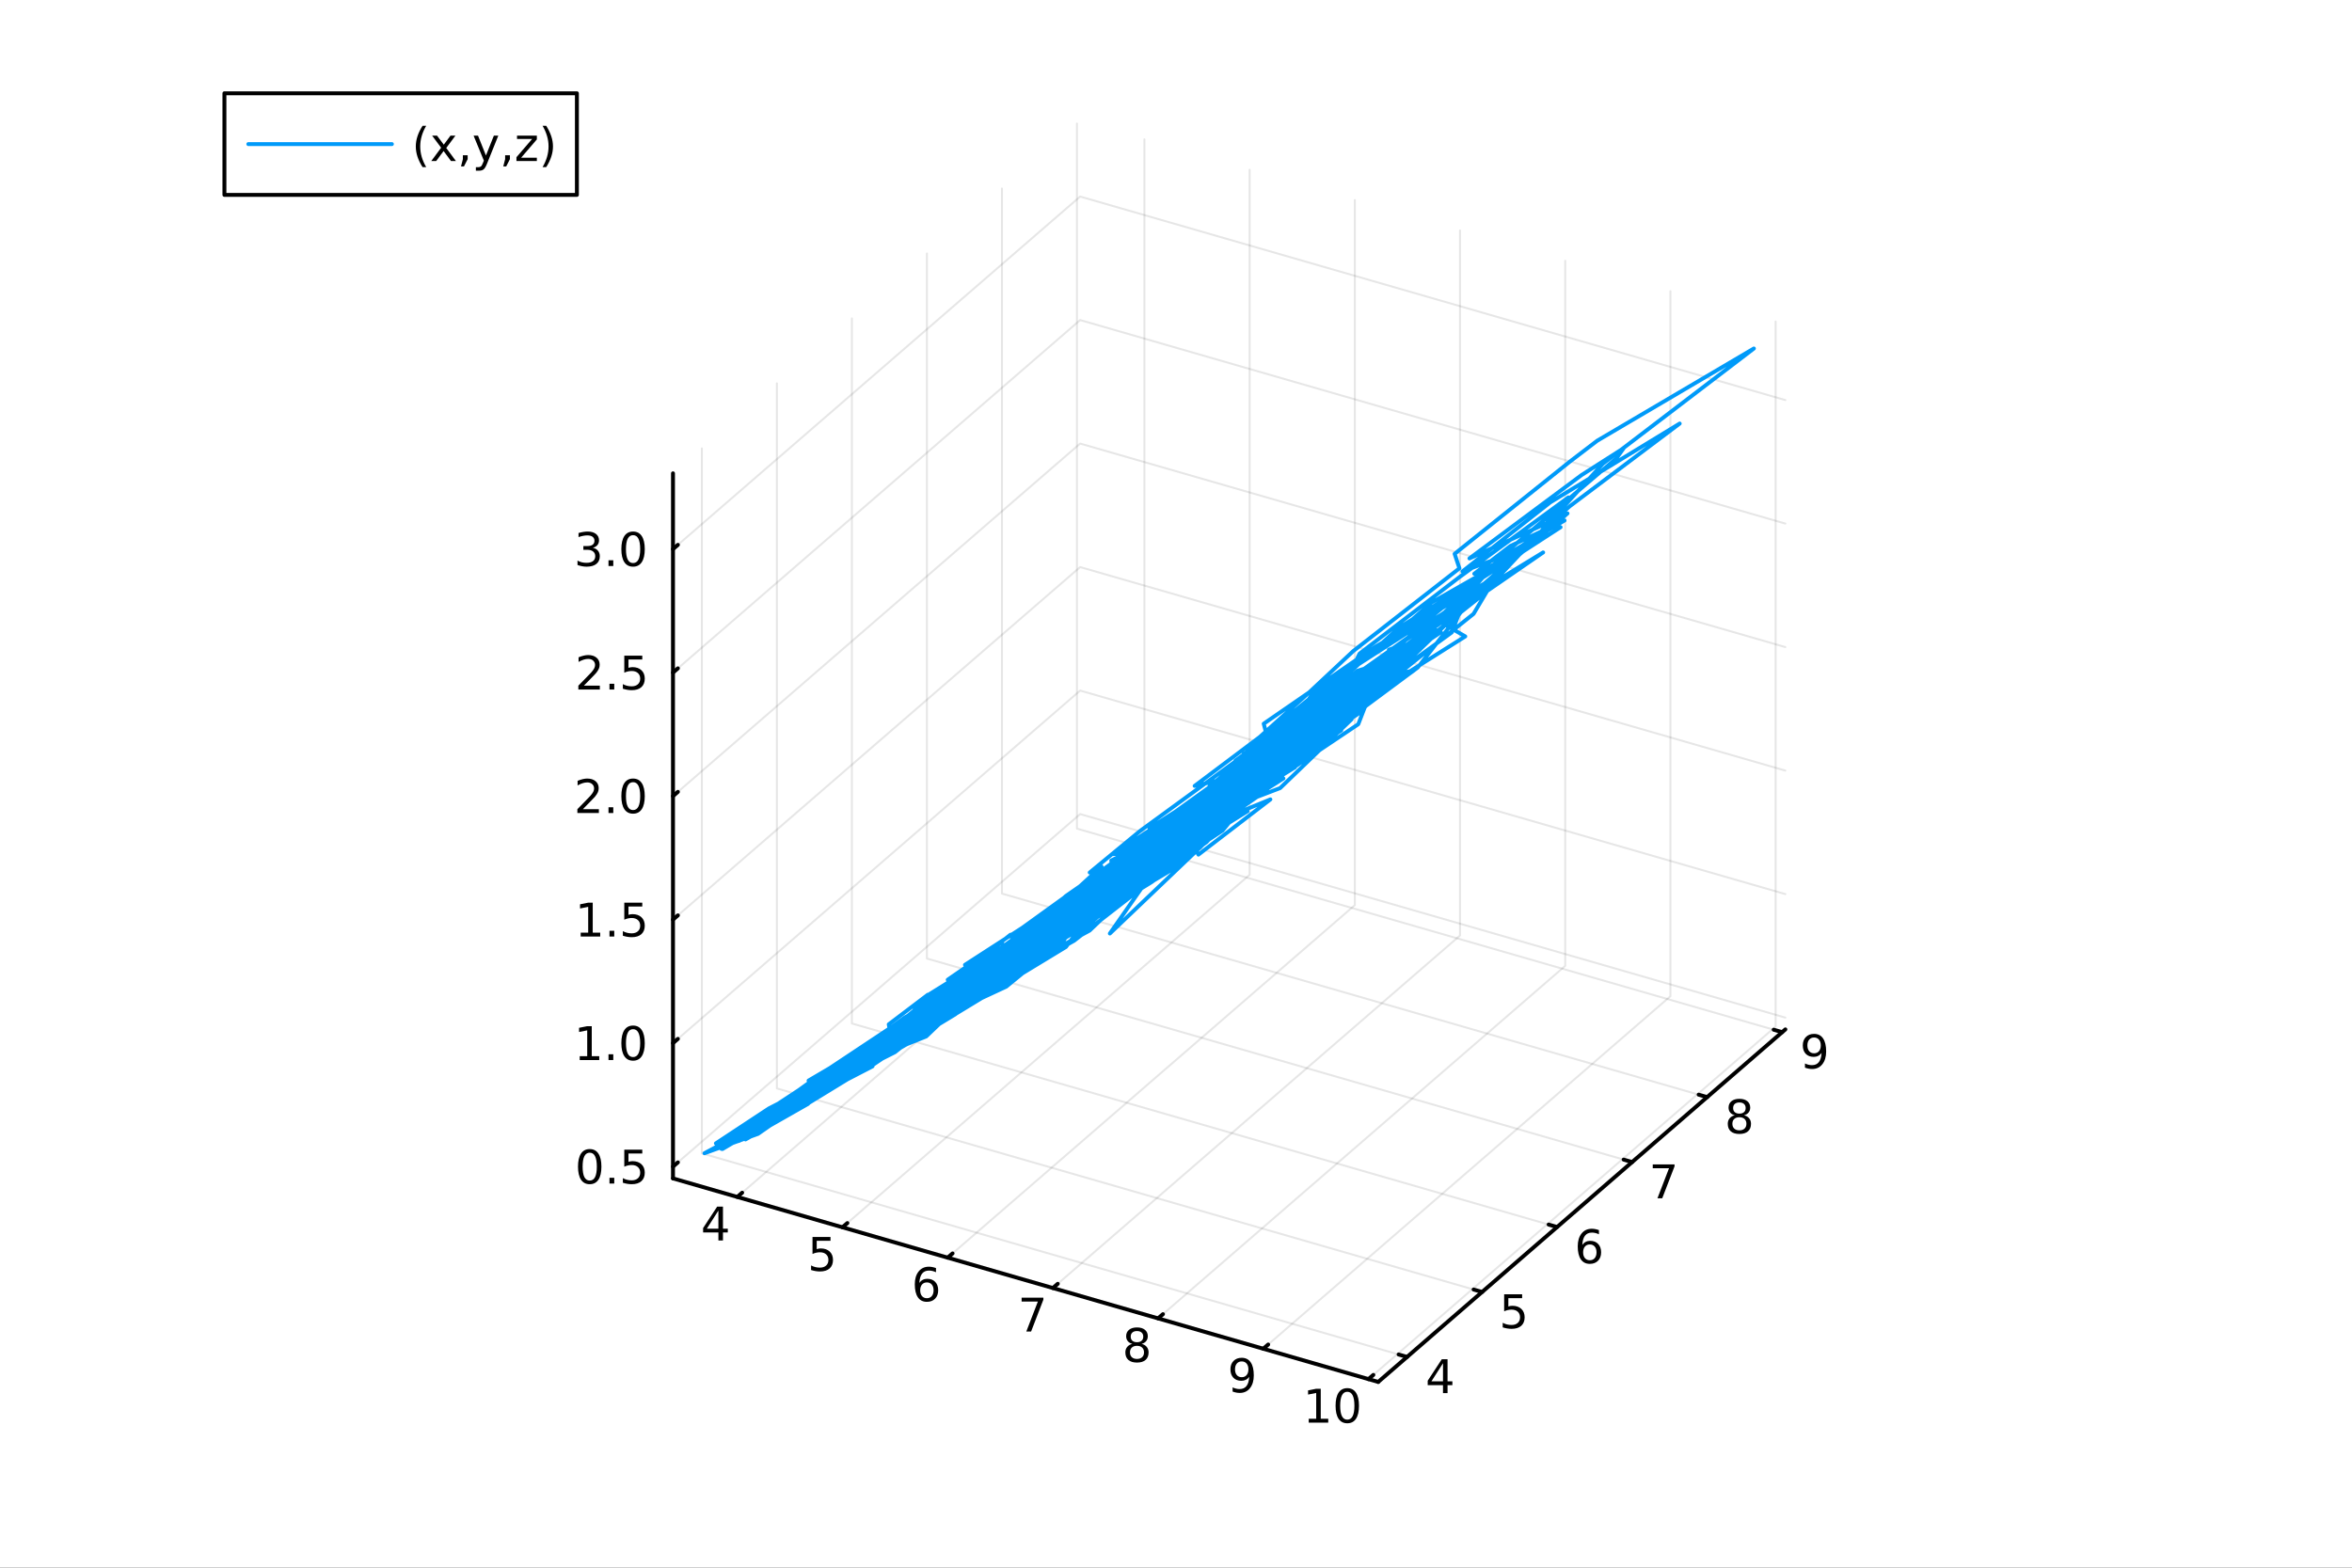 <?xml version="1.0" encoding="utf-8"?>
<svg xmlns="http://www.w3.org/2000/svg" xmlns:xlink="http://www.w3.org/1999/xlink" width="600" height="400" viewBox="0 0 2400 1600">
<rect x="0" y="0" width="2400" height="1600" fill="#333333" stroke="none"/>
<defs>
  <clipPath id="clip310">
    <rect x="0" y="0" width="2400" height="1600"/>
  </clipPath>
</defs>
<path clip-path="url(#clip310)" d="M0 1600 L2400 1600 L2400 0 L0 0  Z" fill="#ffffff" fill-rule="evenodd" fill-opacity="1"/>
<defs>
  <clipPath id="clip311">
    <rect x="480" y="0" width="1681" height="1600"/>
  </clipPath>
</defs>
<defs>
  <clipPath id="clip312">
    <rect x="155" y="47" width="2198" height="1440"/>
  </clipPath>
</defs>
<path clip-path="url(#clip312)" d="M-1124.25 2605.65 L-1124.25 2340.48 L-1000.3 2207.89 L-785.607 2284.44 L-785.607 2549.61 L-909.56 2682.2 L-1124.25 2605.65  Z" fill="#ffffff" fill-rule="evenodd" fill-opacity="1"/>
<polyline clip-path="url(#clip312)" style="stroke:#000000; stroke-linecap:round; stroke-linejoin:round; stroke-width:2; stroke-opacity:0.1; fill:none" points="752.318,1221.62 1167.78,861.815 1167.78,142.213 "/>
<polyline clip-path="url(#clip312)" style="stroke:#000000; stroke-linecap:round; stroke-linejoin:round; stroke-width:2; stroke-opacity:0.1; fill:none" points="859.664,1252.6 1275.13,892.803 1275.13,173.201 "/>
<polyline clip-path="url(#clip312)" style="stroke:#000000; stroke-linecap:round; stroke-linejoin:round; stroke-width:2; stroke-opacity:0.1; fill:none" points="967.011,1283.59 1382.47,923.791 1382.47,204.189 "/>
<polyline clip-path="url(#clip312)" style="stroke:#000000; stroke-linecap:round; stroke-linejoin:round; stroke-width:2; stroke-opacity:0.1; fill:none" points="1074.36,1314.58 1489.82,954.78 1489.82,235.178 "/>
<polyline clip-path="url(#clip312)" style="stroke:#000000; stroke-linecap:round; stroke-linejoin:round; stroke-width:2; stroke-opacity:0.1; fill:none" points="1181.7,1345.57 1597.17,985.768 1597.17,266.166 "/>
<polyline clip-path="url(#clip312)" style="stroke:#000000; stroke-linecap:round; stroke-linejoin:round; stroke-width:2; stroke-opacity:0.1; fill:none" points="1289.05,1376.56 1704.51,1016.76 1704.51,297.154 "/>
<polyline clip-path="url(#clip312)" style="stroke:#000000; stroke-linecap:round; stroke-linejoin:round; stroke-width:2; stroke-opacity:0.1; fill:none" points="1396.4,1407.55 1811.86,1047.74 1811.86,328.143 "/>
<polyline clip-path="url(#clip312)" style="stroke:#000000; stroke-linecap:round; stroke-linejoin:round; stroke-width:2; stroke-opacity:0.1; fill:none" points="1435.8,1384.89 716.199,1177.16 716.199,457.558 "/>
<polyline clip-path="url(#clip312)" style="stroke:#000000; stroke-linecap:round; stroke-linejoin:round; stroke-width:2; stroke-opacity:0.1; fill:none" points="1512.35,1318.6 792.747,1110.87 792.747,391.265 "/>
<polyline clip-path="url(#clip312)" style="stroke:#000000; stroke-linecap:round; stroke-linejoin:round; stroke-width:2; stroke-opacity:0.1; fill:none" points="1588.9,1252.31 869.296,1044.57 869.296,324.972 "/>
<polyline clip-path="url(#clip312)" style="stroke:#000000; stroke-linecap:round; stroke-linejoin:round; stroke-width:2; stroke-opacity:0.1; fill:none" points="1665.45,1186.01 945.844,978.281 945.844,258.679 "/>
<polyline clip-path="url(#clip312)" style="stroke:#000000; stroke-linecap:round; stroke-linejoin:round; stroke-width:2; stroke-opacity:0.1; fill:none" points="1741.99,1119.72 1022.39,911.988 1022.39,192.386 "/>
<polyline clip-path="url(#clip312)" style="stroke:#000000; stroke-linecap:round; stroke-linejoin:round; stroke-width:2; stroke-opacity:0.1; fill:none" points="1818.54,1053.43 1098.94,845.695 1098.94,126.093 "/>
<polyline clip-path="url(#clip312)" style="stroke:#000000; stroke-linecap:round; stroke-linejoin:round; stroke-width:2; stroke-opacity:0.1; fill:none" points="686.728,1190.66 1102.19,830.855 1821.79,1038.59 "/>
<polyline clip-path="url(#clip312)" style="stroke:#000000; stroke-linecap:round; stroke-linejoin:round; stroke-width:2; stroke-opacity:0.1; fill:none" points="686.728,1064.61 1102.19,704.805 1821.79,912.536 "/>
<polyline clip-path="url(#clip312)" style="stroke:#000000; stroke-linecap:round; stroke-linejoin:round; stroke-width:2; stroke-opacity:0.1; fill:none" points="686.728,938.556 1102.19,578.755 1821.79,786.486 "/>
<polyline clip-path="url(#clip312)" style="stroke:#000000; stroke-linecap:round; stroke-linejoin:round; stroke-width:2; stroke-opacity:0.1; fill:none" points="686.728,812.506 1102.19,452.705 1821.79,660.436 "/>
<polyline clip-path="url(#clip312)" style="stroke:#000000; stroke-linecap:round; stroke-linejoin:round; stroke-width:2; stroke-opacity:0.1; fill:none" points="686.728,686.455 1102.19,326.655 1821.79,534.386 "/>
<polyline clip-path="url(#clip312)" style="stroke:#000000; stroke-linecap:round; stroke-linejoin:round; stroke-width:2; stroke-opacity:0.1; fill:none" points="686.728,560.405 1102.19,200.604 1821.79,408.336 "/>
<polyline clip-path="url(#clip310)" style="stroke:#000000; stroke-linecap:round; stroke-linejoin:round; stroke-width:4; stroke-opacity:1; fill:none" points="686.728,1202.68 1406.33,1410.41 "/>
<polyline clip-path="url(#clip310)" style="stroke:#000000; stroke-linecap:round; stroke-linejoin:round; stroke-width:4; stroke-opacity:1; fill:none" points="752.318,1221.62 757.303,1217.3 "/>
<polyline clip-path="url(#clip310)" style="stroke:#000000; stroke-linecap:round; stroke-linejoin:round; stroke-width:4; stroke-opacity:1; fill:none" points="859.664,1252.6 864.65,1248.29 "/>
<polyline clip-path="url(#clip310)" style="stroke:#000000; stroke-linecap:round; stroke-linejoin:round; stroke-width:4; stroke-opacity:1; fill:none" points="967.011,1283.59 971.996,1279.27 "/>
<polyline clip-path="url(#clip310)" style="stroke:#000000; stroke-linecap:round; stroke-linejoin:round; stroke-width:4; stroke-opacity:1; fill:none" points="1074.36,1314.58 1079.34,1310.26 "/>
<polyline clip-path="url(#clip310)" style="stroke:#000000; stroke-linecap:round; stroke-linejoin:round; stroke-width:4; stroke-opacity:1; fill:none" points="1181.7,1345.57 1186.69,1341.25 "/>
<polyline clip-path="url(#clip310)" style="stroke:#000000; stroke-linecap:round; stroke-linejoin:round; stroke-width:4; stroke-opacity:1; fill:none" points="1289.05,1376.56 1294.04,1372.24 "/>
<polyline clip-path="url(#clip310)" style="stroke:#000000; stroke-linecap:round; stroke-linejoin:round; stroke-width:4; stroke-opacity:1; fill:none" points="1396.4,1407.55 1401.38,1403.23 "/>
<path clip-path="url(#clip310)" d="M733.062 1235.54 L721.257 1253.99 L733.062 1253.99 L733.062 1235.54 M731.835 1231.46 L737.715 1231.46 L737.715 1253.99 L742.645 1253.99 L742.645 1257.87 L737.715 1257.87 L737.715 1266.02 L733.062 1266.02 L733.062 1257.87 L717.46 1257.87 L717.46 1253.36 L731.835 1231.46 Z" fill="#000000" fill-rule="nonzero" fill-opacity="1" /><path clip-path="url(#clip310)" d="M829.089 1262.45 L847.446 1262.45 L847.446 1266.39 L833.372 1266.39 L833.372 1274.86 Q834.39 1274.51 835.409 1274.35 Q836.427 1274.16 837.446 1274.16 Q843.233 1274.16 846.612 1277.34 Q849.992 1280.51 849.992 1285.92 Q849.992 1291.5 846.52 1294.6 Q843.047 1297.68 836.728 1297.68 Q834.552 1297.68 832.284 1297.31 Q830.038 1296.94 827.631 1296.2 L827.631 1291.5 Q829.714 1292.64 831.936 1293.19 Q834.159 1293.75 836.635 1293.75 Q840.64 1293.75 842.978 1291.64 Q845.316 1289.53 845.316 1285.92 Q845.316 1282.31 842.978 1280.21 Q840.64 1278.1 836.635 1278.1 Q834.76 1278.1 832.885 1278.52 Q831.034 1278.93 829.089 1279.81 L829.089 1262.45 Z" fill="#000000" fill-rule="nonzero" fill-opacity="1" /><path clip-path="url(#clip310)" d="M945.811 1308.86 Q942.663 1308.86 940.811 1311.01 Q938.982 1313.16 938.982 1316.91 Q938.982 1320.64 940.811 1322.81 Q942.663 1324.97 945.811 1324.97 Q948.959 1324.97 950.787 1322.81 Q952.639 1320.64 952.639 1316.91 Q952.639 1313.16 950.787 1311.01 Q948.959 1308.86 945.811 1308.86 M955.093 1294.2 L955.093 1298.46 Q953.334 1297.63 951.528 1297.19 Q949.746 1296.75 947.987 1296.75 Q943.357 1296.75 940.903 1299.87 Q938.473 1303 938.125 1309.32 Q939.491 1307.31 941.551 1306.24 Q943.612 1305.15 946.088 1305.15 Q951.297 1305.15 954.306 1308.32 Q957.338 1311.47 957.338 1316.91 Q957.338 1322.24 954.19 1325.45 Q951.042 1328.67 945.811 1328.67 Q939.815 1328.67 936.644 1324.09 Q933.473 1319.48 933.473 1310.75 Q933.473 1302.56 937.362 1297.7 Q941.25 1292.81 947.801 1292.81 Q949.561 1292.81 951.343 1293.16 Q953.149 1293.51 955.093 1294.2 Z" fill="#000000" fill-rule="nonzero" fill-opacity="1" /><path clip-path="url(#clip310)" d="M1042.46 1324.43 L1064.68 1324.43 L1064.68 1326.42 L1052.14 1358.99 L1047.25 1358.99 L1059.06 1328.36 L1042.46 1328.36 L1042.46 1324.43 Z" fill="#000000" fill-rule="nonzero" fill-opacity="1" /><path clip-path="url(#clip310)" d="M1160.18 1373.56 Q1156.85 1373.56 1154.92 1375.35 Q1153.03 1377.13 1153.03 1380.25 Q1153.03 1383.38 1154.92 1385.16 Q1156.85 1386.94 1160.18 1386.94 Q1163.51 1386.94 1165.43 1385.16 Q1167.36 1383.36 1167.36 1380.25 Q1167.36 1377.13 1165.43 1375.35 Q1163.54 1373.56 1160.18 1373.56 M1155.5 1371.57 Q1152.49 1370.83 1150.8 1368.77 Q1149.14 1366.71 1149.14 1363.75 Q1149.14 1359.61 1152.08 1357.2 Q1155.04 1354.79 1160.18 1354.79 Q1165.34 1354.79 1168.28 1357.2 Q1171.22 1359.61 1171.22 1363.75 Q1171.22 1366.71 1169.53 1368.77 Q1167.86 1370.83 1164.88 1371.57 Q1168.26 1372.36 1170.13 1374.65 Q1172.03 1376.94 1172.03 1380.25 Q1172.03 1385.28 1168.95 1387.96 Q1165.9 1390.65 1160.18 1390.65 Q1154.46 1390.65 1151.38 1387.96 Q1148.33 1385.28 1148.33 1380.25 Q1148.33 1376.94 1150.23 1374.65 Q1152.12 1372.36 1155.5 1371.57 M1153.79 1364.19 Q1153.79 1366.87 1155.46 1368.38 Q1157.15 1369.88 1160.18 1369.88 Q1163.19 1369.88 1164.88 1368.38 Q1166.59 1366.87 1166.59 1364.19 Q1166.59 1361.5 1164.88 1360 Q1163.19 1358.49 1160.18 1358.49 Q1157.15 1358.49 1155.46 1360 Q1153.79 1361.5 1153.79 1364.19 Z" fill="#000000" fill-rule="nonzero" fill-opacity="1" /><path clip-path="url(#clip310)" d="M1257.76 1420.25 L1257.76 1415.99 Q1259.52 1416.82 1261.32 1417.26 Q1263.13 1417.7 1264.86 1417.7 Q1269.49 1417.7 1271.92 1414.6 Q1274.38 1411.47 1274.73 1405.13 Q1273.38 1407.12 1271.32 1408.19 Q1269.26 1409.25 1266.76 1409.25 Q1261.58 1409.25 1258.54 1406.13 Q1255.54 1402.98 1255.54 1397.54 Q1255.54 1392.21 1258.68 1389 Q1261.83 1385.78 1267.06 1385.78 Q1273.06 1385.78 1276.21 1390.39 Q1279.38 1394.97 1279.38 1403.72 Q1279.38 1411.89 1275.49 1416.77 Q1271.62 1421.64 1265.07 1421.64 Q1263.31 1421.64 1261.51 1421.29 Q1259.7 1420.94 1257.76 1420.25 M1267.06 1405.59 Q1270.21 1405.59 1272.04 1403.44 Q1273.89 1401.29 1273.89 1397.54 Q1273.89 1393.81 1272.04 1391.66 Q1270.21 1389.48 1267.06 1389.48 Q1263.91 1389.48 1262.06 1391.66 Q1260.23 1393.81 1260.23 1397.54 Q1260.23 1401.29 1262.06 1403.44 Q1263.91 1405.59 1267.06 1405.59 Z" fill="#000000" fill-rule="nonzero" fill-opacity="1" /><path clip-path="url(#clip310)" d="M1335.43 1448.02 L1343.07 1448.02 L1343.07 1421.65 L1334.76 1423.32 L1334.76 1419.06 L1343.02 1417.39 L1347.7 1417.39 L1347.7 1448.02 L1355.34 1448.02 L1355.34 1451.95 L1335.43 1451.95 L1335.43 1448.02 Z" fill="#000000" fill-rule="nonzero" fill-opacity="1" /><path clip-path="url(#clip310)" d="M1374.78 1420.47 Q1371.17 1420.47 1369.34 1424.04 Q1367.53 1427.58 1367.53 1434.71 Q1367.53 1441.81 1369.34 1445.38 Q1371.17 1448.92 1374.78 1448.92 Q1378.41 1448.92 1380.22 1445.38 Q1382.05 1441.81 1382.05 1434.71 Q1382.05 1427.58 1380.22 1424.04 Q1378.41 1420.47 1374.78 1420.47 M1374.78 1416.77 Q1380.59 1416.77 1383.65 1421.37 Q1386.72 1425.96 1386.72 1434.71 Q1386.72 1443.43 1383.65 1448.04 Q1380.59 1452.62 1374.78 1452.62 Q1368.97 1452.62 1365.89 1448.04 Q1362.84 1443.43 1362.84 1434.71 Q1362.84 1425.96 1365.89 1421.37 Q1368.97 1416.77 1374.78 1416.77 Z" fill="#000000" fill-rule="nonzero" fill-opacity="1" /><polyline clip-path="url(#clip310)" style="stroke:#000000; stroke-linecap:round; stroke-linejoin:round; stroke-width:4; stroke-opacity:1; fill:none" points="1406.33,1410.41 1821.79,1050.61 "/>
<polyline clip-path="url(#clip310)" style="stroke:#000000; stroke-linecap:round; stroke-linejoin:round; stroke-width:4; stroke-opacity:1; fill:none" points="1435.8,1384.89 1427.17,1382.4 "/>
<polyline clip-path="url(#clip310)" style="stroke:#000000; stroke-linecap:round; stroke-linejoin:round; stroke-width:4; stroke-opacity:1; fill:none" points="1512.35,1318.6 1503.71,1316.11 "/>
<polyline clip-path="url(#clip310)" style="stroke:#000000; stroke-linecap:round; stroke-linejoin:round; stroke-width:4; stroke-opacity:1; fill:none" points="1588.9,1252.31 1580.26,1249.81 "/>
<polyline clip-path="url(#clip310)" style="stroke:#000000; stroke-linecap:round; stroke-linejoin:round; stroke-width:4; stroke-opacity:1; fill:none" points="1665.45,1186.01 1656.81,1183.52 "/>
<polyline clip-path="url(#clip310)" style="stroke:#000000; stroke-linecap:round; stroke-linejoin:round; stroke-width:4; stroke-opacity:1; fill:none" points="1741.99,1119.72 1733.36,1117.23 "/>
<polyline clip-path="url(#clip310)" style="stroke:#000000; stroke-linecap:round; stroke-linejoin:round; stroke-width:4; stroke-opacity:1; fill:none" points="1818.54,1053.43 1809.91,1050.93 "/>
<path clip-path="url(#clip310)" d="M1472.44 1391.35 L1460.63 1409.8 L1472.44 1409.8 L1472.44 1391.35 M1471.21 1387.28 L1477.09 1387.28 L1477.09 1409.8 L1482.02 1409.8 L1482.02 1413.69 L1477.09 1413.69 L1477.09 1421.84 L1472.44 1421.84 L1472.44 1413.69 L1456.84 1413.69 L1456.84 1409.18 L1471.21 1387.28 Z" fill="#000000" fill-rule="nonzero" fill-opacity="1" /><path clip-path="url(#clip310)" d="M1534.85 1320.99 L1553.2 1320.99 L1553.2 1324.92 L1539.13 1324.92 L1539.13 1333.39 Q1540.15 1333.05 1541.16 1332.88 Q1542.18 1332.7 1543.2 1332.7 Q1548.99 1332.7 1552.37 1335.87 Q1555.75 1339.04 1555.75 1344.46 Q1555.75 1350.04 1552.28 1353.14 Q1548.8 1356.22 1542.48 1356.22 Q1540.31 1356.22 1538.04 1355.85 Q1535.79 1355.48 1533.39 1354.74 L1533.39 1350.04 Q1535.47 1351.17 1537.69 1351.73 Q1539.91 1352.28 1542.39 1352.28 Q1546.4 1352.28 1548.73 1350.18 Q1551.07 1348.07 1551.07 1344.46 Q1551.07 1340.85 1548.73 1338.74 Q1546.4 1336.63 1542.39 1336.63 Q1540.52 1336.63 1538.64 1337.05 Q1536.79 1337.47 1534.85 1338.35 L1534.85 1320.99 Z" fill="#000000" fill-rule="nonzero" fill-opacity="1" /><path clip-path="url(#clip310)" d="M1622.27 1270.11 Q1619.13 1270.11 1617.27 1272.26 Q1615.44 1274.42 1615.44 1278.17 Q1615.44 1281.89 1617.27 1284.07 Q1619.13 1286.22 1622.27 1286.22 Q1625.42 1286.22 1627.25 1284.07 Q1629.1 1281.89 1629.1 1278.17 Q1629.1 1274.42 1627.25 1272.26 Q1625.42 1270.11 1622.27 1270.11 M1631.56 1255.46 L1631.56 1259.72 Q1629.8 1258.88 1627.99 1258.44 Q1626.21 1258 1624.45 1258 Q1619.82 1258 1617.37 1261.13 Q1614.94 1264.25 1614.59 1270.57 Q1615.95 1268.56 1618.01 1267.49 Q1620.07 1266.41 1622.55 1266.41 Q1627.76 1266.41 1630.77 1269.58 Q1633.8 1272.73 1633.8 1278.17 Q1633.8 1283.49 1630.65 1286.71 Q1627.5 1289.92 1622.27 1289.92 Q1616.28 1289.92 1613.11 1285.34 Q1609.94 1280.73 1609.94 1272.01 Q1609.94 1263.81 1613.82 1258.95 Q1617.71 1254.07 1624.26 1254.07 Q1626.02 1254.07 1627.81 1254.42 Q1629.61 1254.76 1631.56 1255.46 Z" fill="#000000" fill-rule="nonzero" fill-opacity="1" /><path clip-path="url(#clip310)" d="M1686.48 1188.4 L1708.71 1188.4 L1708.71 1190.39 L1696.16 1222.96 L1691.28 1222.96 L1703.08 1192.34 L1686.48 1192.34 L1686.48 1188.4 Z" fill="#000000" fill-rule="nonzero" fill-opacity="1" /><path clip-path="url(#clip310)" d="M1774.88 1140.26 Q1771.55 1140.26 1769.63 1142.04 Q1767.73 1143.82 1767.73 1146.95 Q1767.73 1150.07 1769.63 1151.85 Q1771.55 1153.64 1774.88 1153.64 Q1778.22 1153.64 1780.14 1151.85 Q1782.06 1150.05 1782.06 1146.95 Q1782.06 1143.82 1780.14 1142.04 Q1778.24 1140.26 1774.88 1140.26 M1770.21 1138.26 Q1767.2 1137.52 1765.51 1135.46 Q1763.84 1133.4 1763.84 1130.44 Q1763.84 1126.3 1766.78 1123.89 Q1769.75 1121.48 1774.88 1121.48 Q1780.05 1121.48 1782.99 1123.89 Q1785.93 1126.3 1785.93 1130.44 Q1785.93 1133.4 1784.24 1135.46 Q1782.57 1137.52 1779.58 1138.26 Q1782.96 1139.05 1784.84 1141.34 Q1786.74 1143.64 1786.74 1146.95 Q1786.74 1151.97 1783.66 1154.65 Q1780.6 1157.34 1774.88 1157.34 Q1769.17 1157.34 1766.09 1154.65 Q1763.03 1151.97 1763.03 1146.95 Q1763.03 1143.64 1764.93 1141.34 Q1766.83 1139.05 1770.21 1138.26 M1768.5 1130.88 Q1768.5 1133.57 1770.16 1135.07 Q1771.85 1136.57 1774.88 1136.57 Q1777.89 1136.57 1779.58 1135.07 Q1781.3 1133.57 1781.3 1130.88 Q1781.3 1128.2 1779.58 1126.69 Q1777.89 1125.19 1774.88 1125.19 Q1771.85 1125.19 1770.16 1126.69 Q1768.5 1128.2 1768.5 1130.88 Z" fill="#000000" fill-rule="nonzero" fill-opacity="1" /><path clip-path="url(#clip310)" d="M1841.8 1089.66 L1841.8 1085.4 Q1843.56 1086.23 1845.37 1086.67 Q1847.17 1087.11 1848.91 1087.11 Q1853.54 1087.11 1855.97 1084.01 Q1858.42 1080.88 1858.77 1074.54 Q1857.43 1076.53 1855.37 1077.6 Q1853.31 1078.66 1850.81 1078.66 Q1845.62 1078.66 1842.59 1075.54 Q1839.58 1072.39 1839.58 1066.95 Q1839.58 1061.62 1842.73 1058.41 Q1845.88 1055.19 1851.11 1055.19 Q1857.1 1055.19 1860.25 1059.8 Q1863.42 1064.38 1863.42 1073.13 Q1863.42 1081.3 1859.53 1086.18 Q1855.67 1091.05 1849.12 1091.05 Q1847.36 1091.05 1845.55 1090.7 Q1843.75 1090.35 1841.8 1089.66 M1851.11 1075 Q1854.26 1075 1856.09 1072.85 Q1857.94 1070.7 1857.94 1066.95 Q1857.94 1063.22 1856.09 1061.07 Q1854.26 1058.89 1851.11 1058.89 Q1847.96 1058.89 1846.11 1061.07 Q1844.28 1063.22 1844.28 1066.95 Q1844.28 1070.7 1846.11 1072.85 Q1847.96 1075 1851.11 1075 Z" fill="#000000" fill-rule="nonzero" fill-opacity="1" /><polyline clip-path="url(#clip310)" style="stroke:#000000; stroke-linecap:round; stroke-linejoin:round; stroke-width:4; stroke-opacity:1; fill:none" points="686.728,1202.68 686.728,483.08 "/>
<polyline clip-path="url(#clip310)" style="stroke:#000000; stroke-linecap:round; stroke-linejoin:round; stroke-width:4; stroke-opacity:1; fill:none" points="686.728,1190.66 691.714,1186.34 "/>
<polyline clip-path="url(#clip310)" style="stroke:#000000; stroke-linecap:round; stroke-linejoin:round; stroke-width:4; stroke-opacity:1; fill:none" points="686.728,1064.61 691.714,1060.29 "/>
<polyline clip-path="url(#clip310)" style="stroke:#000000; stroke-linecap:round; stroke-linejoin:round; stroke-width:4; stroke-opacity:1; fill:none" points="686.728,938.556 691.714,934.238 "/>
<polyline clip-path="url(#clip310)" style="stroke:#000000; stroke-linecap:round; stroke-linejoin:round; stroke-width:4; stroke-opacity:1; fill:none" points="686.728,812.506 691.714,808.188 "/>
<polyline clip-path="url(#clip310)" style="stroke:#000000; stroke-linecap:round; stroke-linejoin:round; stroke-width:4; stroke-opacity:1; fill:none" points="686.728,686.455 691.714,682.138 "/>
<polyline clip-path="url(#clip310)" style="stroke:#000000; stroke-linecap:round; stroke-linejoin:round; stroke-width:4; stroke-opacity:1; fill:none" points="686.728,560.405 691.714,556.088 "/>
<path clip-path="url(#clip310)" d="M601.748 1176.45 Q598.137 1176.45 596.308 1180.02 Q594.503 1183.56 594.503 1190.69 Q594.503 1197.8 596.308 1201.36 Q598.137 1204.9 601.748 1204.9 Q605.382 1204.9 607.188 1201.36 Q609.017 1197.8 609.017 1190.69 Q609.017 1183.56 607.188 1180.02 Q605.382 1176.45 601.748 1176.45 M601.748 1172.75 Q607.558 1172.75 610.614 1177.36 Q613.692 1181.94 613.692 1190.69 Q613.692 1199.42 610.614 1204.02 Q607.558 1208.61 601.748 1208.61 Q595.938 1208.61 592.859 1204.02 Q589.804 1199.42 589.804 1190.69 Q589.804 1181.94 592.859 1177.36 Q595.938 1172.75 601.748 1172.75 Z" fill="#000000" fill-rule="nonzero" fill-opacity="1" /><path clip-path="url(#clip310)" d="M621.91 1202.06 L626.794 1202.06 L626.794 1207.94 L621.91 1207.94 L621.91 1202.06 Z" fill="#000000" fill-rule="nonzero" fill-opacity="1" /><path clip-path="url(#clip310)" d="M637.026 1173.38 L655.382 1173.38 L655.382 1177.31 L641.308 1177.31 L641.308 1185.78 Q642.327 1185.44 643.345 1185.27 Q644.364 1185.09 645.382 1185.09 Q651.169 1185.09 654.549 1188.26 Q657.928 1191.43 657.928 1196.85 Q657.928 1202.43 654.456 1205.53 Q650.984 1208.61 644.664 1208.61 Q642.489 1208.61 640.22 1208.24 Q637.975 1207.87 635.567 1207.13 L635.567 1202.43 Q637.651 1203.56 639.873 1204.12 Q642.095 1204.67 644.572 1204.67 Q648.576 1204.67 650.914 1202.57 Q653.252 1200.46 653.252 1196.85 Q653.252 1193.24 650.914 1191.13 Q648.576 1189.02 644.572 1189.02 Q642.697 1189.02 640.822 1189.44 Q638.97 1189.86 637.026 1190.74 L637.026 1173.38 Z" fill="#000000" fill-rule="nonzero" fill-opacity="1" /><path clip-path="url(#clip310)" d="M591.563 1077.95 L599.202 1077.95 L599.202 1051.58 L590.892 1053.25 L590.892 1048.99 L599.155 1047.33 L603.831 1047.33 L603.831 1077.95 L611.47 1077.95 L611.47 1081.89 L591.563 1081.89 L591.563 1077.95 Z" fill="#000000" fill-rule="nonzero" fill-opacity="1" /><path clip-path="url(#clip310)" d="M620.915 1076.01 L625.799 1076.01 L625.799 1081.89 L620.915 1081.89 L620.915 1076.01 Z" fill="#000000" fill-rule="nonzero" fill-opacity="1" /><path clip-path="url(#clip310)" d="M645.984 1050.4 Q642.373 1050.4 640.544 1053.97 Q638.739 1057.51 638.739 1064.64 Q638.739 1071.75 640.544 1075.31 Q642.373 1078.85 645.984 1078.85 Q649.618 1078.85 651.424 1075.31 Q653.252 1071.75 653.252 1064.64 Q653.252 1057.51 651.424 1053.97 Q649.618 1050.4 645.984 1050.4 M645.984 1046.7 Q651.794 1046.7 654.85 1051.31 Q657.928 1055.89 657.928 1064.64 Q657.928 1073.37 654.85 1077.97 Q651.794 1082.56 645.984 1082.56 Q640.174 1082.56 637.095 1077.97 Q634.04 1073.37 634.04 1064.64 Q634.04 1055.89 637.095 1051.31 Q640.174 1046.7 645.984 1046.7 Z" fill="#000000" fill-rule="nonzero" fill-opacity="1" /><path clip-path="url(#clip310)" d="M592.558 951.901 L600.197 951.901 L600.197 925.535 L591.887 927.202 L591.887 922.942 L600.151 921.276 L604.827 921.276 L604.827 951.901 L612.466 951.901 L612.466 955.836 L592.558 955.836 L592.558 951.901 Z" fill="#000000" fill-rule="nonzero" fill-opacity="1" /><path clip-path="url(#clip310)" d="M621.91 949.956 L626.794 949.956 L626.794 955.836 L621.91 955.836 L621.91 949.956 Z" fill="#000000" fill-rule="nonzero" fill-opacity="1" /><path clip-path="url(#clip310)" d="M637.026 921.276 L655.382 921.276 L655.382 925.211 L641.308 925.211 L641.308 933.683 Q642.327 933.336 643.345 933.174 Q644.364 932.989 645.382 932.989 Q651.169 932.989 654.549 936.16 Q657.928 939.331 657.928 944.748 Q657.928 950.326 654.456 953.428 Q650.984 956.507 644.664 956.507 Q642.489 956.507 640.22 956.137 Q637.975 955.766 635.567 955.025 L635.567 950.326 Q637.651 951.461 639.873 952.016 Q642.095 952.572 644.572 952.572 Q648.576 952.572 650.914 950.465 Q653.252 948.359 653.252 944.748 Q653.252 941.137 650.914 939.03 Q648.576 936.924 644.572 936.924 Q642.697 936.924 640.822 937.34 Q638.97 937.757 637.026 938.637 L637.026 921.276 Z" fill="#000000" fill-rule="nonzero" fill-opacity="1" /><path clip-path="url(#clip310)" d="M594.78 825.85 L611.1 825.85 L611.1 829.786 L589.156 829.786 L589.156 825.85 Q591.818 823.096 596.401 818.466 Q601.007 813.813 602.188 812.471 Q604.433 809.948 605.313 808.212 Q606.216 806.452 606.216 804.763 Q606.216 802.008 604.271 800.272 Q602.35 798.536 599.248 798.536 Q597.049 798.536 594.595 799.3 Q592.165 800.064 589.387 801.614 L589.387 796.892 Q592.211 795.758 594.665 795.179 Q597.118 794.601 599.155 794.601 Q604.526 794.601 607.72 797.286 Q610.915 799.971 610.915 804.462 Q610.915 806.591 610.104 808.513 Q609.317 810.411 607.211 813.003 Q606.632 813.675 603.53 816.892 Q600.429 820.087 594.78 825.85 Z" fill="#000000" fill-rule="nonzero" fill-opacity="1" /><path clip-path="url(#clip310)" d="M620.915 823.906 L625.799 823.906 L625.799 829.786 L620.915 829.786 L620.915 823.906 Z" fill="#000000" fill-rule="nonzero" fill-opacity="1" /><path clip-path="url(#clip310)" d="M645.984 798.304 Q642.373 798.304 640.544 801.869 Q638.739 805.411 638.739 812.54 Q638.739 819.647 640.544 823.212 Q642.373 826.753 645.984 826.753 Q649.618 826.753 651.424 823.212 Q653.252 819.647 653.252 812.54 Q653.252 805.411 651.424 801.869 Q649.618 798.304 645.984 798.304 M645.984 794.601 Q651.794 794.601 654.85 799.207 Q657.928 803.79 657.928 812.54 Q657.928 821.267 654.85 825.874 Q651.794 830.457 645.984 830.457 Q640.174 830.457 637.095 825.874 Q634.04 821.267 634.04 812.54 Q634.04 803.79 637.095 799.207 Q640.174 794.601 645.984 794.601 Z" fill="#000000" fill-rule="nonzero" fill-opacity="1" /><path clip-path="url(#clip310)" d="M595.776 699.8 L612.095 699.8 L612.095 703.735 L590.151 703.735 L590.151 699.8 Q592.813 697.046 597.396 692.416 Q602.003 687.763 603.183 686.421 Q605.429 683.898 606.308 682.162 Q607.211 680.402 607.211 678.712 Q607.211 675.958 605.267 674.222 Q603.345 672.486 600.243 672.486 Q598.044 672.486 595.591 673.25 Q593.16 674.013 590.382 675.564 L590.382 670.842 Q593.206 669.708 595.66 669.129 Q598.114 668.55 600.151 668.55 Q605.521 668.55 608.716 671.236 Q611.91 673.921 611.91 678.412 Q611.91 680.541 611.1 682.462 Q610.313 684.361 608.206 686.953 Q607.628 687.624 604.526 690.842 Q601.424 694.036 595.776 699.8 Z" fill="#000000" fill-rule="nonzero" fill-opacity="1" /><path clip-path="url(#clip310)" d="M621.91 697.856 L626.794 697.856 L626.794 703.735 L621.91 703.735 L621.91 697.856 Z" fill="#000000" fill-rule="nonzero" fill-opacity="1" /><path clip-path="url(#clip310)" d="M637.026 669.175 L655.382 669.175 L655.382 673.111 L641.308 673.111 L641.308 681.583 Q642.327 681.236 643.345 681.074 Q644.364 680.888 645.382 680.888 Q651.169 680.888 654.549 684.06 Q657.928 687.231 657.928 692.648 Q657.928 698.226 654.456 701.328 Q650.984 704.407 644.664 704.407 Q642.489 704.407 640.22 704.036 Q637.975 703.666 635.567 702.925 L635.567 698.226 Q637.651 699.361 639.873 699.916 Q642.095 700.472 644.572 700.472 Q648.576 700.472 650.914 698.365 Q653.252 696.259 653.252 692.648 Q653.252 689.036 650.914 686.93 Q648.576 684.824 644.572 684.824 Q642.697 684.824 640.822 685.24 Q638.97 685.657 637.026 686.537 L637.026 669.175 Z" fill="#000000" fill-rule="nonzero" fill-opacity="1" /><path clip-path="url(#clip310)" d="M604.919 559.051 Q608.276 559.769 610.151 562.037 Q612.049 564.306 612.049 567.639 Q612.049 572.755 608.53 575.556 Q605.012 578.357 598.53 578.357 Q596.355 578.357 594.04 577.917 Q591.748 577.5 589.294 576.644 L589.294 572.13 Q591.239 573.264 593.554 573.843 Q595.868 574.422 598.392 574.422 Q602.79 574.422 605.081 572.685 Q607.396 570.949 607.396 567.639 Q607.396 564.584 605.243 562.871 Q603.114 561.135 599.294 561.135 L595.267 561.135 L595.267 557.292 L599.48 557.292 Q602.929 557.292 604.757 555.926 Q606.586 554.537 606.586 551.945 Q606.586 549.283 604.688 547.871 Q602.813 546.436 599.294 546.436 Q597.373 546.436 595.174 546.852 Q592.975 547.269 590.336 548.149 L590.336 543.982 Q592.998 543.241 595.313 542.871 Q597.651 542.5 599.711 542.5 Q605.035 542.5 608.137 544.931 Q611.239 547.338 611.239 551.459 Q611.239 554.329 609.595 556.32 Q607.952 558.287 604.919 559.051 Z" fill="#000000" fill-rule="nonzero" fill-opacity="1" /><path clip-path="url(#clip310)" d="M620.915 571.806 L625.799 571.806 L625.799 577.685 L620.915 577.685 L620.915 571.806 Z" fill="#000000" fill-rule="nonzero" fill-opacity="1" /><path clip-path="url(#clip310)" d="M645.984 546.204 Q642.373 546.204 640.544 549.769 Q638.739 553.311 638.739 560.44 Q638.739 567.547 640.544 571.111 Q642.373 574.653 645.984 574.653 Q649.618 574.653 651.424 571.111 Q653.252 567.547 653.252 560.44 Q653.252 553.311 651.424 549.769 Q649.618 546.204 645.984 546.204 M645.984 542.5 Q651.794 542.5 654.85 547.107 Q657.928 551.69 657.928 560.44 Q657.928 569.167 654.85 573.773 Q651.794 578.357 645.984 578.357 Q640.174 578.357 637.095 573.773 Q634.04 569.167 634.04 560.44 Q634.04 551.69 637.095 547.107 Q640.174 542.5 645.984 542.5 Z" fill="#000000" fill-rule="nonzero" fill-opacity="1" /><polyline clip-path="url(#clip312)" style="stroke:#009af9; stroke-linecap:round; stroke-linejoin:round; stroke-width:4; stroke-opacity:1; fill:none" points="965.683,1022.71 960.937,1025.11 964.047,1023.77 969.501,1021.35 980.581,1016.27 967.178,1022.61 958.17,1026.97 963.809,1024.54 957.304,1027.79 977.442,1018.58 982.522,1016.28 986.587,1014.48 989.294,1013.22 998.407,1008.88 992.011,1011.81 1001.42,1007.31 999.056,1008.04 990.964,1011.69 985.129,1014.35 988.819,1012.67 979.115,1017.3 976.381,1019.17 982.478,1016.28 951.141,1031.72 964.158,1026.35 994.001,1012.04 1009.03,1003.63 1009.89,1001.9 978.942,1016.74 963.373,1024.25 931.561,1041.24 931.688,1044.77 880.42,1070.31 825.072,1102.86 898.218,1074.61 858.66,1092.36 930.263,1059.21 953.383,1043.05 946.529,1039.88 985.054,1018.09 867.828,1080.56 901.463,1067.01 902.345,1068.61 940.064,1043.76 839.284,1098.29 872.287,1084.33 949.683,1042.76 887.283,1075.5 921.605,1059.84 912.732,1067.54 953.603,1039.39 1011.92,1007.07 1087.45,964.753 1137.85,919.903 1126.76,919.771 1095.32,933.088 1206.85,846.656 1222.8,828.659 1324.87,761.027 1308.76,771.977 1171.06,880.865 1100.92,922.321 1053.13,964.538 1122.33,918.757 1115.9,919.017 1114.55,923.395 1182.21,877.917 1287.43,793.076 1221.13,826.174 1192.51,844.224 1193.69,847.112 1248.48,818.625 1251.27,814.143 1342.06,756.381 1261.53,781.569 1204.67,835.498 1183.54,859.508 1106.12,924.87 1071.1,950.733 975.744,1004.45 1018.19,976.759 1036.27,969.892 1073.74,958.3 1005.12,1002.22 1010.82,990.649 909.375,1057.94 893.227,1072.59 897.85,1073.51 877.65,1076.02 882.928,1074.38 880.869,1081.74 855.411,1099.86 809.46,1119.2 823.103,1113.78 888.677,1080.43 993.976,1011.47 990.043,1010.9 964.443,1018.94 1043.95,973.041 1185.21,875.577 1241.1,835.141 1259.87,819.556 1104.4,920.828 1141.82,901.489 1181.26,875.631 1234.24,839.668 1310.29,768.565 1385.8,709.909 1281.8,766.849 1284.33,785.496 1279.6,779.787 1306.12,769.847 1303.57,768.473 1339.65,732.105 1278.06,773.913 1259.16,788.516 1292.52,774.796 1349.68,736.465 1355.67,725.744 1304.37,747.647 1378.81,698.679 1574.64,563.809 1440.44,645.791 1488.53,606.734 1498.61,605.942 1531.67,568.039 1649.53,467.632 1656.84,457.395 1613.88,484.805 1499.44,569.943 1586.32,530.316 1601.82,516.671 1713.97,432.281 1581.73,512.832 1492.31,583.18 1535.15,567.484 1596.48,531.212 1541.29,557.209 1504.37,585.576 1541.92,567.691 1379.34,677.606 1323.24,723.775 1219.03,802.118 1262.25,792.165 1204.54,834.094 1188.9,848.866 1132.39,889.243 1145.15,892.548 1187.03,874.845 1183.12,875.264 1149.81,892.492 1206.8,860.931 1255.08,830.355 1180.76,871.209 1112.67,917.226 1064.04,950.499 981.986,1005.76 983.377,1012.73 983.694,1015.98 1019.49,994.999 1068.13,963.9 1046.77,970.015 1037.79,972.789 1013.53,997.486 984.204,1012.62 1036.82,977.1 1085.43,944.867 1261.28,833.409 1241.98,818.653 1242.33,813.4 1236.63,816.392 1170.08,866.358 1085.49,922.471 1093.58,924.368 1050.55,942.459 1123.69,902.337 1181.11,866.723 1169.62,881.77 1214.3,838.367 1207.42,832.136 1263.93,797.579 1201.26,864.372 1349.02,751.794 1231.44,836.616 1311.97,768.947 1337.66,738.833 1292.14,770.482 1417.65,679.192 1381.85,703.922 1470.32,645.222 1421.5,674.987 1481.02,618.336 1472.27,634.165 1382.2,694.167 1360.27,722.805 1320.22,752.6 1360.07,729.444 1318.95,764.676 1357.07,743.571 1231.17,819.744 1206.58,842.561 1279.64,802.313 1214.47,843.821 1147.27,882.725 1203.72,849.707 1142.89,890.232 1154.36,894.704 1233.18,848.135 1103.06,917.187 1110.32,925.097 1108.13,912.503 1127.23,906.771 1087.54,920.999 1115.47,907.736 997.052,985.722 1034.81,974.653 994.301,999.223 844.427,1096.86 843.406,1102.04 900.322,1072.85 967.198,1032.75 1015.36,1000.94 881.613,1070.7 967.825,1023.35 1008.12,994.251 1061.89,965.198 1042.92,975.552 1001.76,1001.71 1010.53,987.832 1022.66,987.675 971.96,1028.6 987.319,1017.82 1114.05,933.775 1118.43,921.952 1266.34,817.713 1199.1,851.461 1191.42,848.175 1138.51,881.739 1111.65,900.294 1096,922.069 1089.82,927.179 1071.34,938.038 1059.75,947.292 999.392,985.388 1010.78,975.952 1058.99,952.23 1031.1,953.965 952.302,1016.51 966.65,1016.7 917.626,1044.01 903.538,1064.43 889.23,1073.12 860.317,1089.86 871.325,1086.29 885.046,1077.79 915.501,1064.41 850.834,1103.23 869.022,1096.04 900.027,1076.01 918.904,1065.68 937.532,1056.72 915.27,1059.02 938.036,1040.07 916.709,1056.17 950.491,1038.35 984.062,1014.01 1044.25,978.271 964.548,1030.87 927.047,1050.54 909.441,1064.98 815.848,1122.35 921.707,1062.69 983.3,1022.34 860.379,1092.13 1025.59,996.266 1005.4,999.481 914.022,1051.81 905.191,1065.11 982.575,1021.87 966.321,1022.28 917.658,1048.79 862.573,1091.06 889.647,1077.73 874.139,1087.3 834.729,1109.03 863.41,1093.49 882.663,1082.85 898.929,1075.39 906.523,1069.15 912.742,1071.26 913.417,1069.98 940.534,1047.97 938.331,1041.32 896.386,1069.4 897.075,1075.84 974.339,1033.84 1061.42,975.437 995.025,1009.46 1090.6,952.473 1119.89,910.311 1119.25,916.702 1069.02,943.077 1158.08,887.102 1179.68,877.431 1112.42,913.654 1042.59,967.426 1089.23,934.89 1039.64,969.791 1033.21,977.666 1037.24,978.241 1099.19,941.182 1192.02,874.573 1161.44,876.041 1210.54,859.059 1197,865.744 1385.98,739.147 1393.52,719.565 1368.52,727.372 1481.43,645.436 1499.63,598.16 1500.84,598.93 1490.08,599.337 1429.81,645.466 1378.59,683.636 1339.22,725.436 1325.32,741.835 1224.21,820.795 1145.92,875.667 1080.64,926.569 1080.61,935.197 1073.13,949.195 1065.21,952.973 1045.74,974.85 1076.88,960.687 1057.57,964.198 1025,984.341 979.658,1007.6 923.206,1038.47 878.988,1071 827.862,1103.77 844.341,1102.92 934.155,1059 937.045,1056.27 962.625,1035.92 962.879,1029.68 977.641,1021.6 1034.79,988.614 1046.15,974.401 1004.16,993.725 998.368,993.077 941.008,1034.51 872.814,1074.79 948.609,1039.14 1030.83,982.452 1019.57,983.473 1092.99,943.906 1087.59,952.854 1001.92,993.626 1046.51,964.823 1043.67,962.923 1044.15,982.122 969.9,1019.54 977.158,1021.38 975.827,1022.43 959.52,1038.14 971.589,1027.38 1020.62,994.174 972.748,1027.8 997.873,1004.63 943.537,1034.84 977.447,1013.15 925.443,1051.44 907.009,1063.27 871.804,1087.16 945.108,1057.79 962.689,1040.98 982.194,1014.16 1003.04,1003.53 1051.25,969.645 1164.25,898.012 1191.25,873.157 1216.86,850.397 1218.48,841.754 1255.38,822.61 1195.32,851.783 1274.91,803.683 1237.78,811.25 1127.33,895.88 1217.53,843.035 1281.72,795.036 1259.48,804.971 1125.38,891.72 1106.79,917.037 1029.92,966.013 1109.3,929.508 1026.46,974.951 1058.28,960.009 1025.47,981.1 932.258,1044.08 971.066,1023.32 969.94,1032.58 994.562,1013.25 949.731,1032.98 1036.02,983.064 1013.13,992.725 972.606,1013.2 989.924,1003.02 1070.48,938.593 997.919,990.433 1028.11,971.552 1122.46,922.539 1213.67,845.076 1238.82,824.103 1160.38,881.274 1242.93,820.367 1061.35,948.562 1058.61,954.597 1108.29,928.187 1060.7,952.432 1211.52,869.229 1208.41,844.587 1266.24,812.4 1354.76,751.31 1435.28,685.863 1419.32,674.225 1385.16,684.625 1341.87,721.297 1345.31,722.1 1351.69,723.667 1329.34,737.325 1193.12,835.343 1222.67,826.842 1243.74,819.29 1212.9,837.683 1191.59,857.502 1286.75,800.108 1277.78,800.595 1388.59,709.539 1414.2,685.594 1508.56,610.599 1569.09,546.182 1635.6,473.261 1789.67,355.68 1629.84,449.784 1601.34,471.571 1484.31,565.256 1489.21,580.041 1380.92,664.445 1333.22,709.137 1280.72,756.451 1264.61,780.742 1269.52,787.841 1318.63,766.175 1244.77,811.565 1237.28,820.408 1213.17,839.008 1250.13,819.816 1249.22,820.071 1368.61,745.483 1321.77,755.599 1313.63,761.117 1354,734.748 1345.82,734.352 1458.28,648.699 1359.68,720.137 1210.18,820.848 1164.53,867.486 1143,887.798 1152.59,887.396 1196.17,858.613 1119.66,905.785 1152.43,892.557 1167.47,887.361 1174.23,882.839 1241.53,835.881 1245.67,820.116 1245.68,822.675 1256.13,810.437 1360.54,737.419 1311.22,753.611 1276.14,784.465 1248.5,812.099 1181.02,851.877 1129.19,895.537 1105.69,920.854 1177.38,877.26 1121.04,911.927 1061.69,955.322 987.832,1001.8 1026.72,973.766 1078.29,956.288 1113.33,930.139 1007.43,1001 1048.28,967.863 1025.6,985.588 1011.96,987.689 1078.83,945.367 1130.22,900.514 1193.83,861.829 1280.98,792.963 1303.83,773.657 1300.12,760.446 1192.82,845.967 1194.28,850.889 1208.66,846.481 1120.04,905.792 1104.21,921.145 1131.34,906.33 1112.02,925.607 1143.7,903.641 1218.85,842.141 1190.15,851.989 1166.23,870.523 1242.18,827.393 1190.34,843.448 1174.47,854.763 1145.93,879.185 1182.53,865.446 1168.81,873.316 1297.31,789.588 1273.45,785.434 1311.04,781.871 1446.7,681.239 1508.44,601.996 1599.5,523.99 1444.58,633.864 1592.45,538.065 1427.48,640.662 1351.98,709.043 1415.32,681.273 1465.09,642.927 1378.89,700.741 1372.08,706.052 1365.62,712.618 1333.81,736.563 1329.43,743.161 1249.91,797.209 1253.34,807.203 1269.14,803.823 1262.57,803.442 1204.54,846.567 1127.17,896.097 1092.89,924.892 1070.81,940.244 1135.98,904.652 1063.56,949.925 1060.5,955.348 1093.95,940.109 1100.92,930.059 1052.14,965.007 982.61,1003.27 959.353,1024.49 931.529,1042.83 900.847,1065.35 958.624,1035.51 1001.64,1012.44 846.007,1101.97 836.827,1109.46 871.993,1088.59 889.205,1076.89 855.332,1092.58 872.834,1082.49 943.692,1042.16 882.698,1076.06 898.276,1071.46 847.227,1095.85 825.873,1116.64 868.635,1089.65 912.783,1061.5 963.47,1019.53 901.782,1060.93 892.179,1068.93 989.977,1008.2 1001.5,1001.21 965.061,1023.74 1119.51,919.872 1148.72,896.412 1051.3,964.455 1088.5,935.355 1082.63,935.524 1129.53,907.325 1142.57,902.01 1052.32,953.84 1026.28,974.212 902.957,1057.46 930.014,1051.16 889.557,1077.31 950.364,1042.79 921.261,1062.85 952.55,1045.35 1031.21,988.312 1107.18,939.522 937.816,1040.13 936.813,1037.94 963.794,1021.46 930.763,1036.79 922.496,1051.66 926.32,1051.17 967.399,1030.09 893.729,1069.94 935.529,1053.1 1050.12,980.395 988.089,1013.69 1105.32,942.886 1125.16,906.116 1224.88,849.951 1135.54,907.106 1141.76,905.525 1150.74,905.741 1152.98,903.937 1145.53,904.751 1151.9,882.547 1140.24,895.44 1015.9,982.112 986.581,1005.81 1015.96,991.599 1013.09,990.252 958.678,1022.13 946.949,1036.28 930.293,1047.61 913.953,1060.72 797.292,1130.83 738.594,1165.73 814.423,1122.98 920.871,1066.07 972.589,1032.16 1026.79,1006.96 1066.99,974.086 1049.5,974.363 1093.67,943.617 1051.71,965.657 1272.97,827.951 1239.85,831.982 1183,860.853 1176.34,867.112 1290.03,794.692 1169.18,868.58 1247.88,811.774 1345.14,739.25 1376.9,703.741 1293.5,756.23 1316.07,747.666 1280.15,785.606 1226.6,826.752 1169.68,863.22 1121.2,900.745 1245.22,827.966 1299.62,783.224 1341.05,745.367 1254.56,796.264 1138.5,885.764 1149.7,891.386 1086.9,924.949 1096.43,932.573 988.388,996.678 972.803,1011.86 984.832,1011.3 1079.08,962.361 1205.75,867.655 1119.01,912.246 1151.94,895.484 1163.43,886.433 1159.35,887.718 1136.34,896.727 1031.59,970.953 985.183,1000.86 1057.4,967.223 1109.39,933.68 1001.35,992.004 1043.11,971.792 1021.55,987.44 1105.91,931.535 1079.52,945.243 978.165,1001.87 982.366,1011.76 1022.49,994.245 1011.97,995.637 1054.39,965.747 1025.7,987.854 1050.7,976.033 1040.33,977.094 1108.73,938.158 1134.52,915.223 1137.35,912.685 1107.43,924.297 1109.62,921.726 1126.7,908.288 1170.56,864.122 1253.82,820.545 1263.08,801.396 1306.72,774.147 1412.36,700.842 1396.55,695.462 1488.29,615.455 1498.71,601.954 1460.21,625.274 1412.36,655.008 1311.86,734.398 1244.66,793.967 1240.62,806.636 1228.91,816.866 1200.1,839.567 1202.4,847.076 1224.31,836.836 1185.23,869.87 1132.31,898.5 1151.36,890.874 1261.13,822.608 1222.34,834.551 1152.14,875.807 1076.14,927.251 1066.96,935.253 1050.19,957.498 1123.7,923.883 1112.92,925.621 1095.25,933.191 1020.67,975.533 990.47,1014.61 978.279,1018.76 924.21,1049.54 939.075,1046.15 1016.06,995.032 1039.5,979.923 994.817,1003.42 1147.57,908.933 1164.38,887.944 1152.17,884.014 1229.59,832.023 1321.88,759.249 1404.8,691.266 1327.38,733.557 1245.43,802.956 1156.76,857.943 1114.91,901.608 1116.4,913.789 1079.99,937.159 1136.43,906.142 1102.93,918.753 1119.14,922.53 1128.66,910.446 1015.87,976.408 954.618,1019.38 959.155,1023.92 970.206,1024.81 963.483,1034.08 932.893,1046.21 989.306,1011.79 1017.84,1002.67 991.681,1005.75 888.029,1069.67 964.444,1032.65 983.173,1019.87 894.086,1073 939.484,1050.37 1036.45,985.123 1056.47,974.473 1092.51,951.403 1027.74,979.326 1043.17,973.022 992.389,1001 910.368,1049.02 992.948,1002.31 1061.65,950.165 1006.41,1001.68 1027.43,988.284 1039.84,976.359 959.58,1037.59 890.394,1073.48 907.964,1063.92 921.623,1054.24 916.578,1064.72 969.265,1038.41 988.607,1021.75 971.345,1034.89 990.726,1017.52 994.52,1010.61 1061.96,964.705 966.977,1028.18 915.874,1054.87 1010.28,1001.37 875.888,1080.75 811.957,1128.01 802.141,1135.39 890.369,1085.67 840.233,1111.65 880.906,1084.9 968.201,1033.16 994.585,1002.13 904.931,1057.82 930.492,1049.37 995.559,1008.79 930.084,1039.25 907.256,1054.27 1067.85,973.146 1125.43,923.408 1157.66,894.416 1181.11,880.709 1128.46,910.394 1156.35,892.458 1101.41,945.086 1078.81,961.02 1046.79,978.785 968.285,1027.55 1174.94,900.389 1231.16,859.399 1297.78,788.558 1330.71,758.358 1351.17,731.175 1201.91,830.366 1241.27,820.859 1173.92,869.725 1140.3,904.812 1034.74,970.724 1012.78,987.662 1003.24,1000.48 1032.56,984.806 1208.26,880.201 1191.36,861.903 1193.45,859.605 1091.03,922.075 1034.79,964.188 1008.29,989.999 1026.68,978.145 988.62,1009.33 976.611,1017 899.504,1061.98 890.868,1066.82 946.708,1044.15 908.708,1062.27 904.024,1064.28 941.33,1048.4 908.564,1065.65 895.832,1071.23 876.195,1084.14 865.712,1088.6 849.692,1101.16 841.708,1106.7 866.958,1097.81 859.43,1095.92 855.983,1101.36 938.48,1059 995.664,1017.31 978.6,1018.64 1069.6,964.645 1091.42,947.323 1024.06,989.991 1073.91,958.309 1133.1,925.136 1109.57,923.24 1081.06,945.523 1092,929.869 1180.92,878.6 1256.55,821.982 1340.16,761.928 1314.98,769.115 1233.3,816.571 1293.48,781.186 1218.08,830.666 1250.27,803.561 1140.33,888.457 1087.27,931.15 1123.34,918.622 1076.78,945.835 1091.15,948.962 1104.47,933.821 1166.04,885.298 1119.23,919.491 1178.5,879.502 1170.44,877.106 1258.36,818.717 1193.95,856.166 1298.77,752.336 1237.39,803.427 1284.81,784.826 1195.16,846.411 1114.65,901.934 1212.76,847.646 1127.21,902.163 1055.73,950.545 1070.6,956.672 1129.08,911.529 1083.48,946.085 1010.52,994.075 1116.07,929.216 991.28,1008.75 1095.6,943.1 1044.59,968.971 1072.4,949.617 1123.18,911.755 1022.45,979.97 1062.85,957.722 1073.87,952.812 1064.66,958.701 967.074,999.915 1020.8,962.898 1032.58,967.569 1145.54,888.437 1115.56,915.214 1067.21,964.517 1123.37,919.885 1128.13,910.968 1067.2,937.825 1001.3,986.92 1014.26,980.819 1040.4,971.248 1017.01,982.656 1085.16,947.839 969.977,1025.51 1074.48,950.334 955.941,1033.71 996.569,1007.22 978.324,1011.86 973.804,1022.23 1009.11,989.324 1066.9,954.278 1074.24,954.04 1153.27,886.742 1194.98,861.252 1225.73,840.192 1272.95,797.56 1334.71,745.255 1274.48,787.616 1147.6,883.013 1095.98,929.219 1066.12,943.803 955.719,1019.65 937.526,1037.33 934.174,1044.09 920.836,1054.56 838.825,1096.53 964.146,1036.22 964.549,1027.75 894.359,1059.86 852.941,1092.74 936.125,1053.81 928.323,1060.18 960.485,1036.51 947.152,1041.13 976.737,1031.04 908.751,1064.33 921.787,1057.83 1095.97,960.144 1197.89,880.805 1200.65,865.54 1163.3,884.947 1230.62,841.027 1178.97,868.407 1228.8,835.575 1233.69,837.252 1119.2,921.58 1082.76,940.027 1083.01,936.898 1221.07,843.02 1247.84,826.87 1253.96,809.788 1203.48,846.292 1193.09,849.858 1156.71,876.154 1199.81,854.452 1209.08,846.535 1389.57,726.062 1409.42,699.273 1371.9,714.506 1340.11,736.53 1241.42,804.417 1134.35,884.123 1162.39,878.309 1112.92,914.884 1061.43,952.075 1034.39,968.319 967.166,1009.3 1007.43,991.743 940.027,1031.56 968.288,1021.43 958.067,1027.14 978.947,1021.96 1111.9,949.693 1145.51,917.713 1138.49,905.956 1120.13,913.533 1062.11,949.613 1030.26,970.281 1050.18,959.508 1020.6,980.541 969.069,1018.08 1007.04,1006.32 1029.81,987.489 1113.76,925.052 1076.41,948.696 974.216,1017.87 981.751,1012.68 991.918,1001.62 983.688,1006.23 1031.09,979.282 1074.17,951.276 1171.67,880.972 1125.8,918.063 1064.68,951.025 990.777,997.877 983.991,1015.34 1015.36,991.811 1025.47,986.133 966.998,1022.04 1065.04,950.282 1006.89,984.789 990.382,1004.58 1005.63,997.09 991.217,1000.19 1020.1,990.396 962.854,1027.89 975.96,1026.41 946.138,1035.89 948.164,1032.65 1017.34,988.516 1124.85,910.137 1161.57,891.883 1301.05,781.083 1331.91,759.114 1328.05,756.283 1321.62,754.848 1153.46,867.353 1030.88,955.815 1062.96,950.096 1075.72,943.126 1153,894.976 1106.24,919.711 1073.39,949.111 945.943,1021.41 954.628,1022.29 944.302,1036.49 1019.03,998.803 1079.57,958.369 1076.54,952.548 971.509,1011.7 984.907,1008.25 1036.05,985.377 1074.67,956.647 1131.67,920.624 1102.34,932.765 1101.87,931.973 1065.1,957.603 1056.74,962.309 1159.85,881.787 1177.59,863.627 1168.53,873.116 1201.65,851.893 1307.66,756.077 1280.22,775.648 1204.63,831.091 1166.41,861.042 1157.23,881.327 1144.03,891.631 1196.46,855.492 1152.97,884.442 1136.15,889.311 1153.85,895.484 1103.49,918.06 1112.29,922.358 1111.06,920.981 1157.1,892.387 1264.45,823.364 1304.66,790.92 1394.62,718.721 1397.03,704.024 1403.01,691.581 1458.22,639.742 1510.32,599.203 1567.64,550.245 1582.21,528.086 1600.38,507.658 1489.14,589.085 1387.27,667.134 1376.38,689.832 1277.86,760.445 1250.45,793.384 1256.61,801.997 1222.33,825.415 1225.92,828.967 1128.81,892.818 1156.83,888.238 1168.02,879.582 1175.68,873.747 1136.16,900.414 1244.41,848.196 1153.56,887.604 1123.75,901.71 1094.25,922.473 1049.97,959.782 1033.1,976.664 917.224,1045.39 905.223,1063.51 824.183,1106.05 792.274,1129.11 823.065,1116.93 816.673,1122.16 879.312,1089.76 899.189,1075.67 878.975,1086.69 952.843,1047.62 996.649,1016.52 1026.96,993.122 1115.61,940.055 1038.02,974.444 1109.3,932.32 1117.46,919.935 1064.13,952.319 1057.79,956.918 1056.26,953.302 1090.72,935.104 1073.32,956.572 1122.81,914.087 1322.94,775.746 1291.83,781.479 1179.36,858.886 1170.72,880.008 1153.23,881.674 1140.69,894.805 1124.57,909.226 1185.35,867.359 1168.1,869.099 1108.16,931.651 1031.02,978.971 1112.18,931.256 1084.92,945.617 1241.08,845.044 1219.24,850.669 1315.99,774.396 1286.8,788.668 1219.92,827.766 1203.4,853.915 1261.11,803.193 1281.78,774.725 1262.38,797.403 1252.85,802.785 1207.16,839.071 1272.39,804.395 1225.4,813.719 1200,841.694 1123.17,899.663 1113.3,910.261 1133.39,898.916 1202.7,860.551 1199.9,849.352 1168.1,872.255 1220.29,824.057 1329.93,743.352 1230.26,818.627 1237.23,817.222 1184.16,857.258 1213.02,842.711 1244.25,823.545 1192.03,860.022 1204.96,844.031 1181.33,839.638 1154.64,875.883 1129.55,899.984 1166.49,881.749 1198.17,861.188 1173.47,869.978 1207.63,837.612 1206.11,824.594 1129.75,889.155 1125.78,902.854 1143.99,898.304 1150.6,891.276 1171.65,881.508 1120.22,922.781 1183.2,872.943 1159.8,886.515 1217.35,844.824 1240.16,831.588 1140.56,892.706 1132.75,893.535 1248.33,835.423 1138.97,905.526 1140.4,902.777 1107.62,922.389 1220.82,839.731 1126.95,902.834 1231.51,826.482 1146.4,880.229 984.67,984.728 1045.46,967.896 1138.85,906.355 1101.36,925.317 1127.2,907.961 1193.78,861.601 1194.51,842.963 1138.14,879.114 1089.16,922.564 1047.44,953.129 1005.86,988.143 972.269,1015.53 997.425,1007.57 980.791,1011.87 1068.81,968.894 1115.8,932.117 1097.8,938.832 1077.77,950.638 1110.81,926.674 1167.08,886.805 1331.22,771.927 1279.06,780.175 1274.43,779.576 1218.81,818.201 1230.87,830.456 1190.51,857.709 1228.71,828.308 1153.34,878.118 1204.21,849.712 1253,809.043 1146.79,879.914 1129.34,904.497 1108.71,915.224 1146.89,891.642 1095.13,920.424 1057.28,951.793 1066.08,946.249 1050.64,947.515 1046.15,958.903 1152.55,902.264 1240.45,846.091 1190.24,864.004 1136.6,896.095 1147.42,887.945 1159.83,881.649 1098.7,927.99 1084.39,937.448 1043.8,962.506 1080.07,944.99 1171.65,885.862 1184.31,870.062 1165.99,875.249 1130.11,903.492 1207.3,851.868 1081.49,923.107 1044.2,962.583 988.38,1000.33 977.242,1011.8 1016.4,994.898 1008.83,995.436 1106.78,944.036 1040.49,980.363 1045.7,966.094 1052.37,963.171 962.595,1012.86 1026.99,981.835 1024.79,979.013 979.809,992.6 918.058,1043.61 873.704,1075.57 839.053,1098.69 848.047,1103.58 872.994,1093.65 878.991,1090.02 909.599,1073.14 972.522,1035.42 1014.18,1003.06 991.869,1013.84 1050.52,983.398 1059.67,971.814 1137.67,908.451 1106.38,928.305 1039.8,964.6 1042.08,961.356 1111.11,918.464 953.923,1027.46 1002.41,1002.91 1116.65,936.744 1074.13,950.23 1077.78,949.939 1105.02,930.532 1120.58,918.942 1119.44,917.406 1143.65,906.952 1085.55,929.783 1156,897.544 1244.72,838.053 1229.7,839.382 1273.32,803.122 1204.22,843.225 1059.01,941.667 966.204,1007.34 953.023,1020.51 1000.23,1004.03 968.847,1017.2 984.622,1014.76 1010.5,997.091 1033.99,978.663 1056.96,960.556 1089.82,940.599 1102.61,923.595 1052.99,956.652 1309.58,794.503 1229.52,828.28 1164.89,861.622 1141.95,881.684 1078.52,931.401 1046.43,960.188 1043.36,970.309 1042.78,971.098 1148.49,902.028 1114.82,911.824 1007.18,987.514 953.398,1024.09 1013.2,995.719 1059.91,970.982 996.023,1004.15 987.814,996.192 964.018,1013.14 982.687,1004.13 1077.95,942.003 1006.94,980.041 932.96,1028.54 988.248,1014.67 999.484,1002.31 925.257,1055.46 955.552,1035.88 1002.59,1008.01 1030.32,980.746 905.264,1059.49 810.959,1117.16 824.408,1116.32 781.168,1138.71 736.304,1163.18 784.455,1143.21 832.683,1118.78 758.229,1156.5 824.85,1125.95 867.895,1099.63 745.387,1159.97 758.581,1160.71 814.135,1126.35 836.392,1116.22 853.967,1104.83 806.641,1130.97 856.909,1102.74 946.841,1051.37 881.375,1078.79 989.053,1019.19 1022.73,990.619 1058.64,966.496 1079.19,952.822 1074.8,935.927 947.226,1015.41 970.046,1013.96 978.172,1014.92 1077.93,964.239 1155.77,904.751 1106.2,916.992 1156.56,894.817 1193.38,859.36 1140.5,893.643 1236.61,837.368 1145.08,884.611 1186.19,852.909 1298.76,773.357 1495.18,649.534 1461.42,629.961 1463.87,622.493 1353.72,699.584 1321.02,726.721 1303.4,753.533 1278.33,773.663 1286.14,769.078 1236.95,802.614 1228.39,816.997 1221.66,832.031 1161.73,874.008 1236.59,833.811 1321.36,783.171 1211.7,850.632 1159.98,881.278 1064.92,946.731 1041.32,967.676 1027.01,980.403 1106.31,930.925 1122.38,920.463 1063.81,957.703 1130.06,910.799 1194.21,861.307 1156.71,882.794 993.688,992.329 1066.44,958.678 1028.34,981.318 931.01,1039.37 994.421,1010.16 1001.92,995.914 995.421,1004.55 968.666,1021.36 934.597,1040.75 992.547,1015.87 919.137,1053.93 887.715,1075.98 890.185,1079.26 796.572,1134.15 789.62,1135.78 847.352,1106.05 926.504,1057.13 948.036,1037.66 942.124,1037.12 947.612,1038.14 953.097,1043.7 1001.37,1016.27 949.604,1045.77 891.974,1074.36 880.788,1069.45 866.172,1081.36 799.578,1127.32 864.665,1099.64 875.992,1095.07 974.92,1035.11 972.436,1031.36 1018.83,1000.26 989.259,1015.45 1024.41,989.941 1092.33,941.736 1100.65,936.882 1177.99,882.837 1220.5,848.687 1137.97,895.664 1107.3,922.736 1107.65,922.549 1109.61,924.849 1124.01,884.358 1082.85,922.089 1014.23,973 961.204,1010.2 917.367,1048.56 913.374,1057.66 945.962,1044.34 1082.65,965.047 1091.04,950.032 1087.18,944.57 1076.52,938.379 1138.06,904.883 1173.79,884.812 1246.93,824.864 1253.86,809.552 1403.52,703.804 1325.28,741.117 1264.61,778.745 1214.02,829.791 1186.78,843.38 1102.28,907.525 1054.45,944.045 1070.61,945.969 1109.22,930.069 1161.13,893.019 1127.11,905.119 1027.32,965.359 962.637,1008.18 972.43,1009.45 1001.29,1000.33 1004.49,1001.38 1015.42,993.622 1035.08,979.947 1074.02,952.102 1013.33,987.028 1000.5,997.002 1040.47,971.348 1033.8,989.65 1145.24,920.163 1219.37,863.092 1180.28,863.323 1208.63,847.767 1145.42,893.62 1176.29,874.755 1121.79,914.349 1124.95,909.687 1156.89,894.642 1201.36,843.363 1205.24,848.24 1208.79,842.617 1132.31,892.585 1117.44,906.688 1042.72,961.868 1030.57,974.042 993.154,1003.48 1055.75,971.68 1071.14,955.736 1092.54,942.965 1030.47,975.608 965.716,1013.67 921.977,1046.9 915.688,1053.87 929.161,1048.45 921.245,1058.69 968.039,1030.1 962.939,1030.49 877.923,1082.54 819.016,1116.34 801.409,1132.82 718.853,1177.01 773.509,1157.2 828.217,1119.09 835.52,1116.84 878.007,1085.33 840.453,1104.24 869.687,1089.16 844.002,1103.84 845.836,1107.28 807.673,1126.82 879.494,1091.16 826.316,1119.41 839.481,1109.23 831.639,1116.33 848.498,1110.21 950.199,1051.22 963.393,1029.5 1019.41,999.95 1024.89,986.477 1097.58,937.172 1148.19,906.889 1290.9,807.584 1329.57,768.729 1337.38,750.441 1390.65,704.281 1344.75,721.726 1423.92,660.048 1476.46,625.748 1459.17,639.126 1449.65,646.655 1525.34,596.706 1449.04,641.961 1369.55,698.57 1260.6,776.272 1307.64,761.05 1300.52,775.318 1412.39,705.5 1297.66,772.583 1273.3,781.718 1262.3,799.015 1220.12,832.754 1206.22,841.319 1151.26,877.52 1154.08,880.659 1183.27,867.371 1198.63,853.156 1154.44,895.233 1239.79,839.427 1293.24,784.729 1190.62,842.899 1072.82,926.192 1034.1,955.408 1072.59,940.19 1181.32,885.571 1185.91,875.318 1188.35,869.145 1094.27,920.891 1036.17,962.977 1041.54,966.237 1000.12,992.392 1010.32,991.456 1068.88,962.933 1151.24,912.788 1209.47,869.989 1186.41,873.746 1213.92,849.854 1252.96,820.407 1281.95,798.778 1268.98,799.19 1227.87,823.554 1216.25,834.703 1257.79,806.318 1182.05,849.001 1087.65,914.468 1039.01,958.668 1029.54,973.985 971.322,1011.66 1075.13,955.473 1099.72,938.318 1223.48,844.989 1244.57,827.089 1125.77,898.874 1201.39,865.359 1115.48,918.294 1167.99,900.203 1051.36,967.167 1043.25,971.84 1001.42,996.527 1156.42,897.575 1153.92,885.963 1037.61,959.105 980.292,1002 983.519,1011.42 962.014,1026.85 923.822,1048.65 939.657,1036.81 880.23,1076.77 899.54,1070.48 950.458,1036.11 979.815,1017.8 967.289,1031.36 985.302,1016.87 940.781,1035.41 905.683,1056.71 953.472,1024.72 1134.73,908.651 1185.22,875.008 1088.78,927.467 949.231,1027.71 954.148,1027.33 983.221,1013.88 937.491,1042.69 958.198,1023.95 985.166,1010.46 1146.62,901.142 1226.39,839.631 1355.4,740.041 1275.67,784.114 1332.84,748.277 1316.23,751.755 1350.63,728.912 1328.92,736.579 1382.87,676.646 1361.77,705.94 1268.95,769.568 1293.95,767.914 1172.9,845.34 1187.08,855.262 1275.99,801.89 1364.37,741.753 1357.14,736.519 1229.83,813.647 1245.7,818.72 1241.91,814.666 1155.87,869.361 1091.54,916.438 1109.45,913.581 1160.53,881.795 1256.82,826.622 1213.99,850.015 1195.49,847.725 1167.87,869.606 1284.32,803.41 1381.99,720.842 1308.15,758.063 1256.23,786.669 1158.3,862.715 1097.89,909.615 1084.97,925.415 1140.68,895.79 1027.06,970.678 992.782,996.436 1070.37,959.814 1037.53,972.618 1046.13,971.125 981.052,1003.93 1003.86,1003.75 1059.44,967.097 1066.03,960.045 1108,929.971 1124.5,913.658 1140.08,894.176 1086.72,933.67 1042.59,967.003 1030.62,978.207 964.531,1019.74 939.366,1039.19 973.742,1026.51 987.293,1009.94 1098.19,931.349 1098.32,924.068 1130.72,886.158 1273.68,797.026 1221.24,832.609 1357.57,730.22 1372.29,699.718 1344.24,719.856 1222.45,814.082 1162.27,863.239 1160.02,872.439 1155.74,879.488 1141.86,894.972 1149.26,889.181 1156.83,885.832 1122.25,914.859 1074.5,939.592 1095.4,928.056 1094.98,930.074 1034.2,968.298 992.383,997.267 941.82,1034.79 968.91,1025.03 892.272,1074.96 920.17,1057.02 943.306,1039.26 881.91,1078.92 897.251,1079.27 860.142,1102.6 859.263,1096.63 842.773,1105.87 801.429,1133.98 873.404,1091.13 841.693,1107.89 1009.36,1011.83 986.346,1026.08 934.306,1047.11 944.012,1041.33 884.061,1071.15 926.183,1046.58 942.989,1039.7 964.012,1038.73 983.231,1013.61 1143.57,917.659 1041.43,982.166 965.943,1024.43 1105.57,927.421 1053.57,960.942 1085.59,925.735 1055.18,953.596 1108.02,929.227 1146.9,905.259 1109.49,921.275 1083.05,941.602 1093.37,935.345 1063.99,954.982 1073.18,939.308 1086.35,948.101 1062.77,962.482 1073.6,949.974 1032.17,970.817 1096.18,940.01 1177.64,878.176 1173.2,875.16 1185.7,856.28 1225.9,831.921 1237.48,830.194 1253.94,788.868 1227.89,816.071 1181.52,856.577 1171.6,881.052 1105.46,912.727 1099.9,928.829 1193.32,868.696 1228.15,843.52 1338,751.409 1245.3,799.572 1252.53,804.986 1184.67,853.68 1198.54,847.104 1172.16,872.633 1193.11,857.459 1193.41,859.9 1337.37,767.722 1406.79,704.039 1503.63,626.507 1535.89,572.176 1460.76,614.973 1428.49,643.331 1455.11,633.662 1339.07,708.246 1324.45,730.37 1234.18,802.446 1255.77,802.388 1220.15,828.845 1195.16,845.199 1230.95,833.393 1293.86,790.731 1301.94,773.387 1307.62,765.948 1272.12,788.503 1295.47,777.738 1336.27,732.963 1329.41,749.734 1189.96,837.825 1190.05,849.572 1174.05,868.518 1234.02,822.983 1218.65,831.056 1164.26,878.303 1201.41,858.497 1111.05,913.358 1162.21,893.704 1206.05,859.41 1220.39,850 1325.26,750.701 1323.44,739.679 1326.23,734.507 1406.83,681.973 1462.1,624.274 1502.75,604.543 1355.38,709.349 1296.69,761.155 1343.6,746.651 1309.85,759.153 1195.57,840.702 1147.28,878.892 1121.67,904.097 1176.42,874.878 1187.12,871.02 1112.52,921.145 1094.34,936.652 1088.18,944.931 1003.29,998.201 1067.68,953.483 1089.17,933.943 1221.57,840.781 1237.77,823.552 1172.7,872.71 1102.21,931.075 1048.63,966.436 1155.68,890.813 1127.52,904.107 1143.14,891.697 1215.56,853.645 1041.91,979.902 1083.17,953.268 1072.78,958.02 1113.29,939.026 1053.52,969.333 1123.16,923.224 1076.31,951.255 1173.89,884.511 1139.17,899.829 1117.29,908.371 1135.68,901.005 1247.58,806.564 1188.18,846.12 1134.11,884.301 1150.52,883.055 1133.1,897.724 1161.9,885.563 1112.33,910.367 1099.28,932.116 1109.24,925.845 988.039,993.594 993.034,998.933 975.973,1011.56 1028.73,984.835 958.445,1018.72 927.41,1039.02 927.201,1044.95 910.689,1058.61 897.463,1065.87 825.551,1105.34 850.313,1100.24 898.196,1079.28 895.962,1073.48 921.706,1063.28 974.749,1025.11 978.225,1020.03 1040.54,985.674 1107.2,941.501 1101.48,934.661 1114.03,918.762 1198.05,866.541 1273.06,818.384 1309.91,763.832 1271.15,790.515 1307.95,751.158 1288.34,769.668 1315.35,753.73 1308.81,764.738 1371.42,725.267 1392.35,707.33 1307.36,759.378 1319.15,750.099 1384.96,705.411 1350.62,727.645 1254.9,789.938 1315.7,764.229 1300.06,765.34 1267.5,784.601 1296.35,767.43 1135.6,871.74 1170.14,870.028 1056.68,947.776 1028.46,976.233 1052.47,967.062 1051.51,965.397 1013.68,994.739 920.71,1046.79 897.719,1064.25 894.272,1068.91 936.905,1049.44 935.876,1055.57 852.608,1098.78 852.25,1099.01 845.877,1100.73 826.903,1115.84 859.643,1095.91 959.254,1039.35 986.821,1021.03 983.556,1025.86 1071.84,955.682 1074.99,950.672 1026.07,979.27 1131.45,920.601 1170.83,890.884 1133.48,903.401 1190.68,866.15 1090.81,923.445 1130.52,902.706 1171.33,878.462 1256.34,808.121 1187.66,848.524 1163.74,873.941 1203.17,852.538 1211.75,854.687 1192.07,861.784 1110.4,907.101 1049.7,954.584 1134.35,911.336 1163.96,894.259 1208.88,860.234 1163.69,880.626 1249.62,821.562 1180.58,864.396 1185.63,854.467 1272.82,807.766 1255.53,805.521 1205.29,841.015 1139.62,882.974 1156.5,886.513 1140.07,891.76 1165.43,863.252 1145.36,879.279 1212.12,844.037 1216.59,846.13 1118.54,915.48 1105.53,913.657 1073.17,946.365 1083.12,945.46 1025.18,982.775 1061.8,959.025 973.194,1003.89 1049.11,966.97 1012.3,986.412 1080.64,938.262 1039.78,961.338 1069.67,967.934 1047.89,973.951 985.425,1013.29 877.003,1082.07 852.726,1099.11 862.836,1096.15 848.535,1106.55 865.821,1095.99 974.561,1035.14 1087.68,966.46 1112.82,932.78 1068.23,954.982 1004.83,990.167 1007.76,984.213 1007.64,988.949 968.453,1016.25 1064.84,960.693 1014,998.32 1033.74,970.035 1007.04,999.367 1031.58,973.078 1101.12,931.702 1057.57,953.75 1028.26,978.575 1039.15,965.248 1127.01,902.675 1179.48,846.817 1167.93,870.991 1102.33,931.242 1061.05,955.827 1005.12,1007.65 965.375,1026.93 997.682,1010.83 1120.35,931.429 1163.87,893.787 1125.25,904.684 1087.45,930.209 1119.06,914.446 1016.11,972.404 967.97,1014.51 965.549,1022.95 1036.29,984.016 1006.12,1000.9 1125.9,931.635 1185.91,878.165 1206.68,858.742 1181.43,873.464 1225.53,833.82 1241.51,821.536 1185.7,859.954 1297.98,787.158 1172,864.202 1217.89,833.877 1131.23,897.503 1041.45,954.989 1009.76,985.191 969.689,1012.65 988.276,1011.93 943.079,1039.62 1005.24,1004.92 1064.93,971.684 1051.28,963.862 1010.55,993.857 1040.83,977.916 964.038,1028.19 955.435,1034.76 941.735,1027.03 843.189,1092.48 842.253,1098.96 853.566,1095.83 784.596,1131.28 730.517,1166.93 733.655,1170.38 754.515,1164.24 770.225,1153.68 767.016,1153.53 892.606,1084.83 897.136,1075.59 926.032,1056.94 985.767,1023.95 987.353,1015.68 1016.18,992.831 952.78,1026.54 1084.06,944.995 1046.55,966.563 1058.19,957.007 1024.49,989.526 932.848,1052.85 995.9,1010.1 1018.02,983.616 971.82,1006.28 1020.84,983.939 943.696,1037.48 993.593,1002.73 1093.66,941.523 1051.4,959.941 983.054,1010.92 982.422,1009.32 1030.54,988.074 1050.06,968.039 1031.25,981.216 1136.91,912.726 1078.76,940.018 1110.06,928.015 1117.1,915.356 1168.15,879.066 1090.3,921.976 1126.18,905.937 1155.04,896.016 1118.29,920.722 1059.82,974.596 971.859,1017.74 1033.49,985.12 1097.08,937.17 1131.39,917.568 1137.42,899.709 1218.97,847.075 1213.96,851.127 1252.34,811.569 1231.4,815.874 1253.19,813.021 1235.87,821.24 1115.12,901.116 1184.11,869.498 1131.38,898.197 1117.57,917.256 1120.97,916.282 1107.1,923.418 1078.73,942.581 1131.76,908.783 1073.24,946.96 1060.05,955.13 1044.13,966.718 1102.97,938.356 1117.59,916.373 1145.09,899.147 1246.84,830.422 1277.3,799.491 1276.44,789.706 1326.11,745.496 1289.12,765.126 1384.65,708.37 1329.96,745.256 1354.52,729.613 1305.51,744.39 1163.32,848.118 1111.96,890.51 1130.55,893.043 1156.88,881.672 1170.72,883.222 1186.27,870.805 1092.15,922.167 1139.44,899.697 1173.79,879.693 1173.87,881.318 1123.21,915.228 1196.24,870.298 1111.42,922.514 1125.32,906.991 1143.05,904.913 1199.25,871.128 1226.67,862.913 1132.51,952.753 1170.37,898.499 1247.45,847.735 1279.08,809.329 1228.22,824.541 1232.47,823.701 1175.33,857.172 1212.32,844.366 1155.11,878.755 1130.2,898.739 1185.44,869.208 1181.34,865.418 1176.25,855.931 1156.34,883.956 1053.23,948.183 1036.66,965.005 1092.07,938.841 1020.65,977.599 993.564,991.767 1127.55,909.671 1136.46,902.266 1165.91,879.302 1131.07,896.939 1168.56,876.158 1185.69,849.401 1187.9,853.186 1158.07,876.69 1189.44,854.953 1183.95,868.026 1161.76,880.162 1067.01,941.555 1076.04,948.052 1095.41,929.964 1139.63,899.721 1159.54,887.517 1140.6,886.362 1091.34,919.133 1060.18,947.661 1098.17,929.308 1093.02,936.886 1102.52,930.668 937.547,1047.32 909.278,1061.65 879.067,1079.67 955.6,1040.33 994.824,1015.29 1019.54,994.009 964.029,1026.36 967.368,1030.09 929.958,1044.85 921.972,1055.02 930.47,1042.96 1019.84,994.8 1036.42,972.325 1078.37,948.52 1160.33,901.09 1302.34,798.138 1338.29,759.49 1442.81,684.227 1383.56,696.804 1496.89,611.976 1556.9,557.431 1354.61,697.095 1370.15,703.926 1335.27,731.662 1288.01,765.879 1297.45,774.53 1301.06,778.437 1365.79,733.849 1334.42,747.756 1312.13,769.189 1274.28,791.014 1226.7,818.25 1126.23,887.82 1070.73,939.899 1132.82,911.555 1093.87,932.741 1166.52,897.373 1206.11,859.429 1223.16,841.481 1313.16,781.746 1321.48,764.422 1295.95,775.11 1242.01,806.23 1205.39,831.927 1152.76,876.984 1122.47,899.289 1178.46,880.312 1216.72,848.229 1217.58,849.406 1179.62,868.48 1119.92,916.103 1129.83,913.638 1254.27,827.25 1198.69,852.947 1331.63,768.029 1317.57,761.986 1377.85,708.548 1363.41,721.134 1425.05,661.073 1363.95,702.482 1412.8,691.343 1347.3,731.178 1265.46,779.5 1211,821.344 1216.49,834.604 1171,857.203 1147.36,890.399 1132.43,904.354 1154.86,893.143 1095.59,926.041 1005.09,987.805 1063.44,962.191 1125.66,927.186 1197.05,877.256 1210.47,863.862 1130.84,904.93 1087.31,936.561 1081.26,941.409 1122.83,921.396 1146.28,902.6 1183.3,878.213 1079.43,938.263 1090.72,932.171 1048.25,953.936 1087.89,946.346 1063.29,960.767 1065.05,960.537 1052.02,968.886 1038.9,974.73 972.233,1022.85 999.067,1001.94 969.924,1023.88 879.811,1079.05 939.601,1044.09 968.064,1016.94 887.374,1066.77 946.557,1034.17 897.064,1065.72 881.06,1084 844.223,1102.27 904.357,1077.47 929.122,1059.87 989.784,1020.19 1025.75,991.475 955.952,1032.56 981.706,1019.3 1006.12,1005.53 1098.71,941.58 1098.66,931.536 1114.21,924.163 1006.28,991.779 1037.48,982.745 1189.35,881.162 1161.45,886.873 1078.07,941.655 1136.96,907.207 1270.11,803.216 1330.56,758.254 1305.19,760.879 1273.31,787.962 1354.44,722.863 1346.43,717.908 1306.35,762.451 1252.52,803.774 1284.64,788.791 1201.71,841.058 1207.29,840.143 1247.03,816.714 1120.97,902.486 1147.94,892.074 1205.81,853.064 1325.74,740.117 1264.32,781.686 1163.16,854.523 1180.32,856.481 1223.66,833.68 1234.83,831.086 1123.92,896.801 1101.18,921.442 1051.87,954.32 966.223,1014.21 966.172,1022.12 975.985,1018.1 1039.6,986.098 988.567,1009.74 1008.86,996.41 994.964,1011.21 1025.3,992.744 1078.04,961.777 953.864,1033.97 852.901,1087.78 770.255,1142.08 730.772,1167.28 768.113,1155.97 827.008,1121.52 841.608,1110 913.183,1073.89 947.488,1046.83 939.207,1048.05 910.084,1061.38 950.025,1035.28 876.826,1078.83 1016.02,1003.14 1038.43,976.25 1071.89,951.629 1193.48,868.585 1217.38,851.769 1296.45,783.173 1299.91,767.088 1193.34,836.246 1166.68,856.905 1157.19,860.112 1123.97,900.304 1139.49,893.587 1107.69,905.851 1213.7,853.084 1210.08,848.67 1129.23,900.836 1106.23,916.896 1126.61,904.446 1038.35,952.23 1206.93,853.851 1231.29,843.567 1166.8,892.087 1176.87,890.978 1132.03,891.154 1097.42,921.354 1038.19,972.945 991.532,1003.32 1001.61,1005.73 999.564,1009.33 1017.21,987.955 1008.31,996.164 1052.94,958.571 999.548,991.469 921.662,1042.49 961.883,1025.11 963.365,1026.81 993.75,1012.75 998.342,1012.59 960.746,1039.76 890.329,1087.08 946.851,1041.14 954.785,1042.98 1081.96,958.123 1140.81,910.109 1079,934.673 1142.74,888.18 1115.35,915.253 1163.02,878.799 1111.55,919.578 1163.39,884.895 1231.59,842.37 1296.31,815.889 1222.87,872.233 1218.32,863.548 1379.17,734.13 1306.28,804.309 1262.52,821.015 1427.63,679.581 1427.35,658.869 1324.99,737.431 1284,769.197 1193.68,841.414 1210.05,841.244 1184.29,861.515 1187.11,859.158 1217.97,844.24 1166,870.337 1152.25,895.967 1095.54,926.841 1051.65,953.612 1047.8,964.644 975.315,1010.74 937.635,1041.54 915.132,1057.12 924.732,1057.46 949.454,1045.48 929.506,1058.88 827.223,1116.01 867.712,1095.3 892.066,1078.92 811.978,1122.55 779.167,1139.95 790.665,1130.76 849.133,1102.45 834.698,1111.33 849.694,1108.1 837.223,1117.23 785.343,1142.64 890.303,1088.34 891.674,1081.65 900.009,1077.51 949.324,1037.88 978.763,1023.55 1051.57,970.918 1179.28,893.898 1135.78,912.719 1167.65,885.481 1166.04,884.586 1170.55,857.25 1168.72,867.808 1139.41,887.884 1064.53,950.998 991.989,999.995 992.61,1001.93 1019.37,989.126 1040.62,975.298 1039.03,973.889 1108.38,917.344 1008.57,974.827 938.988,1033.34 949.78,1034.86 875.654,1077.78 921.592,1055.86 889.257,1074.51 898.8,1069 879.355,1081.52 833.108,1107.12 932.568,1056.92 913.249,1063.97 889.678,1074.24 960.989,1036.79 926.925,1057.56 1020.28,1004.6 999.977,1011.09 1058.44,967.257 1102.3,936.62 1242.16,831.713 1229.58,827.068 1183.24,853.955 1133.97,878.23 1135.61,891.909 1328.85,771.122 1301.32,779.593 1335.67,744.642 1389.13,710.658 1400.72,693.386 1357.04,716.941 1304.06,768.957 1298.89,761.603 1426.84,685.421 1417.19,663.152 1424.79,660.389 1357.66,706.845 1308.62,749.63 1338.2,745.321 1365.36,727.304 1370.57,722.108 1348.9,725.45 1246.04,799.345 1259.06,800.471 1276.4,794.355 1182.14,850.783 1233.18,831.503 1176.39,874.029 1212.96,845.393 1138.58,898.996 1203.25,857.528 1102.17,917.171 1128.17,914.38 1102.8,933.597 1118.32,921.4 1055.98,959.586 1189.2,882.131 1221.15,842.813 1122,905.167 1120.44,908.546 1088.96,933.926 1084.99,928.14 1127.46,913.253 1138.04,903.607 1097.04,929.326 1094.51,935.785 1028.43,983.28 1113.99,932.314 1132.75,926.819 1223.7,849.704 1138.71,898.014 1185.16,880.2 1066.95,953.033 1129.24,913.871 1168,868.689 1234.45,827.709 1157.15,866.087 1118,900.935 1128.55,904.205 1160.24,895.01 1107.09,921.984 1036.01,964.56 923.725,1041.2 986.236,1012.95 1026.4,987.667 1195.1,884.645 1125.26,914.802 1119.69,918.208 1124.86,905.953 1083.25,933.909 1009.94,980.488 1064.3,957.243 1069.46,949.775 1092.7,929.339 1081.19,934.453 1132.46,894.597 1229.47,847.065 1219.07,842.532 1124.05,894.444 1153.27,882.382 1148.79,893.249 1132.07,906.058 1145.32,898.049 1069.4,944.856 1054.69,959.294 1048.3,965.209 994.483,997.112 1022.58,988.181 1082.34,951.863 1086.95,951.708 1190.73,869.603 1259.28,821.772 1254.03,823.643 1256.49,819.461 1206.57,848.952 1097.22,914.511 1223.08,833.281 1235.82,814.241 1158.47,872.366 1186.63,858.569 1234.39,826.892 1105.89,926.514 1049.85,963.679 1109.54,921.21 1074.06,952.018 1097.74,937.2 1194.8,868.151 1177.4,873.465 1319.76,757.072 1258.23,796.994 1180.01,852.964 1233.68,821.485 1241.65,813.357 1241.54,819.97 1226.32,830.901 1330.03,754.219 1328.26,746.062 1363.6,718.796 1246.33,800.822 1166.21,863.753 1187.05,862.527 1192.19,860.229 1200.71,867.387 1163.62,891.779 1180.39,875.544 1132.2,904.051 1112.04,920.763 1202.36,861.111 1210.46,851.354 1276.87,779.898 1245.18,807.168 1325.81,769.364 1269.54,820.396 1149.15,891.63 1188.95,847.814 1170.59,873.146 1092.95,933.79 1276.69,801.79 1249.22,810.285 1302.38,787.947 1242.21,822.561 1448.74,663.241 1353,717.788 1239.43,805.238 1142.68,883.366 1052.9,944.083 1046.1,954.546 1123.71,918.959 1067.73,952.149 997.613,994.597 1067.02,959.956 1118.62,916.144 1151.5,899.16 1087.84,939.004 1021.17,977.133 996.653,1000.34 1019.87,991.853 1118.54,932.466 1156.52,898.341 1229.76,852.803 1282.9,802.531 1215.42,838.754 1308.98,775.774 1267.9,797.945 1302.59,769.958 1383.18,718.105 1312.57,755.836 1259.33,797.201 1224.66,820.839 1143.38,885.347 1181.66,869.147 1173.4,880.262 1134.58,905.463 1161.43,889.482 1127.59,908.836 1090.55,933.753 1074.08,946.98 1140.54,916.073 1155.79,896.562 1208.81,854.469 1116.96,912.61 1097.75,919.073 1220.53,839.038 1200.43,850.545 1196.91,850.134 1149.69,896.353 1227.52,840.978 1148.01,883.625 1118.87,913.259 1028.5,966.596 1034.97,971.337 1039.08,973.943 1033.55,973.613 906.365,1054.82 937.93,1044.75 973.24,1029.24 941.625,1045.48 943.181,1045.08 960.816,1031.97 932.11,1046.11 868.311,1085.39 909.173,1064.39 888.16,1075.19 809.755,1119.42 759.856,1154.4 736.091,1172.53 737.178,1172.69 787.151,1143.32 736.291,1165.42 800.972,1137.04 793.689,1143.8 760.713,1162.92 824.555,1126.6 808.236,1129.01 796.964,1135.23 869.068,1094.51 849.794,1102.74 863.758,1093.87 821.351,1120.29 842.982,1103.28 929.526,1054.67 931.379,1047.88 987.73,1015.27 1097.3,942.87 1091.42,932.723 1046.47,963.5 1026.76,974.32 996.67,990.782 1040.3,968.089 944.424,1044.47 917.051,1062.29 916.296,1060.17 1018.82,1005 1005.91,1006.46 1034.08,988.737 1159.04,899.152 1192.68,869.344 1252.86,813.115 1141.01,879.992 1071.05,932.003 1035.73,959.757 963.557,1006.79 1018.88,986.122 990.191,1006.01 1022.26,987.601 1116.09,933.257 1003.38,992.888 1011.23,983.256 1039.13,965.299 978.023,1006.68 913.053,1050.99 949.758,1036.03 919.557,1050.09 915.011,1053.25 929.027,1054.92 917.898,1049.51 883.166,1077.07 869.669,1089.05 802.155,1124.43 840.502,1113.54 877.15,1090.22 937.223,1049.54 951.038,1039.33 1007.21,997.288 1001.3,1004.57 958.062,1032.33 1017.15,988.671 1045.54,966.561 1042.68,974.88 1110.09,941.442 1187.49,883.024 1242.41,833.765 1132.49,893.826 1043.99,963.168 1084.66,944.816 1131.87,909.949 1068.74,945.165 1099.93,933.088 1106.29,929.168 1105.9,922.005 1041.24,965.345 1089.62,937.139 1069.37,948.313 1174.49,886.146 1167.69,888.423 1107.85,920.3 1067.38,947.443 1049.98,958.62 990.869,995.895 981.829,1002.5 1020.24,975.159 1031.74,983.748 1035.75,978.95 1117,927.483 1130.51,915.781 1143.08,895.107 1047.75,977.569 1096.93,937.216 952.008,1029.58 946.749,1015.25 906.889,1045.46 910.033,1062.61 918.289,1066.23 1013.38,998.846 1068.22,956.852 1128.6,910.439 1157.16,885.879 1175.93,865.364 1132.76,912.842 1074.09,945.945 1043.52,968.396 1047.03,970.991 1127.16,922.004 1112.58,916.693 1235.93,834.037 1121.11,903.198 1165.05,871.889 1135.8,899.219 1293.96,798.794 1421.28,689.541 1524.81,589.645 1403.35,660.112 1289.51,738.625 1294.75,758.809 1279.86,771.479 1250.27,802.163 1246.92,808.141 1234.82,821.982 1373.86,732.339 1293.53,778.323 1315.93,769.871 1398.45,705.164 1343.16,729.107 1283.4,770.397 1389.38,701.084 1362.52,717.215 1322.48,742.849 "/>
<path clip-path="url(#clip310)" d="M228.998 198.898 L588.673 198.898 L588.673 95.218 L228.998 95.218  Z" fill="#ffffff" fill-rule="evenodd" fill-opacity="1"/>
<polyline clip-path="url(#clip310)" style="stroke:#000000; stroke-linecap:round; stroke-linejoin:round; stroke-width:4; stroke-opacity:1; fill:none" points="228.998,198.898 588.673,198.898 588.673,95.218 228.998,95.218 228.998,198.898 "/>
<polyline clip-path="url(#clip310)" style="stroke:#009af9; stroke-linecap:round; stroke-linejoin:round; stroke-width:4; stroke-opacity:1; fill:none" points="253.409,147.058 399.875,147.058 "/>
<path clip-path="url(#clip310)" d="M434.911 128.366 Q431.809 133.69 430.305 138.898 Q428.8 144.106 428.8 149.453 Q428.8 154.801 430.305 160.055 Q431.832 165.287 434.911 170.588 L431.207 170.588 Q427.735 165.148 425.999 159.893 Q424.286 154.639 424.286 149.453 Q424.286 144.291 425.999 139.06 Q427.712 133.828 431.207 128.366 L434.911 128.366 Z" fill="#000000" fill-rule="nonzero" fill-opacity="1" /><path clip-path="url(#clip310)" d="M464.726 138.412 L455.351 151.027 L465.212 164.338 L460.189 164.338 L452.642 154.152 L445.096 164.338 L440.073 164.338 L450.142 150.773 L440.929 138.412 L445.953 138.412 L452.828 147.648 L459.703 138.412 L464.726 138.412 Z" fill="#000000" fill-rule="nonzero" fill-opacity="1" /><path clip-path="url(#clip310)" d="M472.318 158.458 L477.202 158.458 L477.202 162.439 L473.406 169.847 L470.42 169.847 L472.318 162.439 L472.318 158.458 Z" fill="#000000" fill-rule="nonzero" fill-opacity="1" /><path clip-path="url(#clip310)" d="M497.087 166.745 Q495.281 171.375 493.568 172.787 Q491.855 174.199 488.985 174.199 L485.582 174.199 L485.582 170.634 L488.082 170.634 Q489.841 170.634 490.813 169.8 Q491.786 168.967 492.966 165.865 L493.73 163.921 L483.244 138.412 L487.758 138.412 L495.86 158.689 L503.962 138.412 L508.475 138.412 L497.087 166.745 Z" fill="#000000" fill-rule="nonzero" fill-opacity="1" /><path clip-path="url(#clip310)" d="M515.443 158.458 L520.327 158.458 L520.327 162.439 L516.531 169.847 L513.545 169.847 L515.443 162.439 L515.443 158.458 Z" fill="#000000" fill-rule="nonzero" fill-opacity="1" /><path clip-path="url(#clip310)" d="M527.573 138.412 L547.804 138.412 L547.804 142.301 L531.785 160.935 L547.804 160.935 L547.804 164.338 L526.994 164.338 L526.994 160.449 L543.012 141.815 L527.573 141.815 L527.573 138.412 Z" fill="#000000" fill-rule="nonzero" fill-opacity="1" /><path clip-path="url(#clip310)" d="M553.637 128.366 L557.341 128.366 Q560.813 133.828 562.526 139.06 Q564.262 144.291 564.262 149.453 Q564.262 154.639 562.526 159.893 Q560.813 165.148 557.341 170.588 L553.637 170.588 Q556.716 165.287 558.22 160.055 Q559.748 154.801 559.748 149.453 Q559.748 144.106 558.22 138.898 Q556.716 133.69 553.637 128.366 Z" fill="#000000" fill-rule="nonzero" fill-opacity="1" /></svg>
